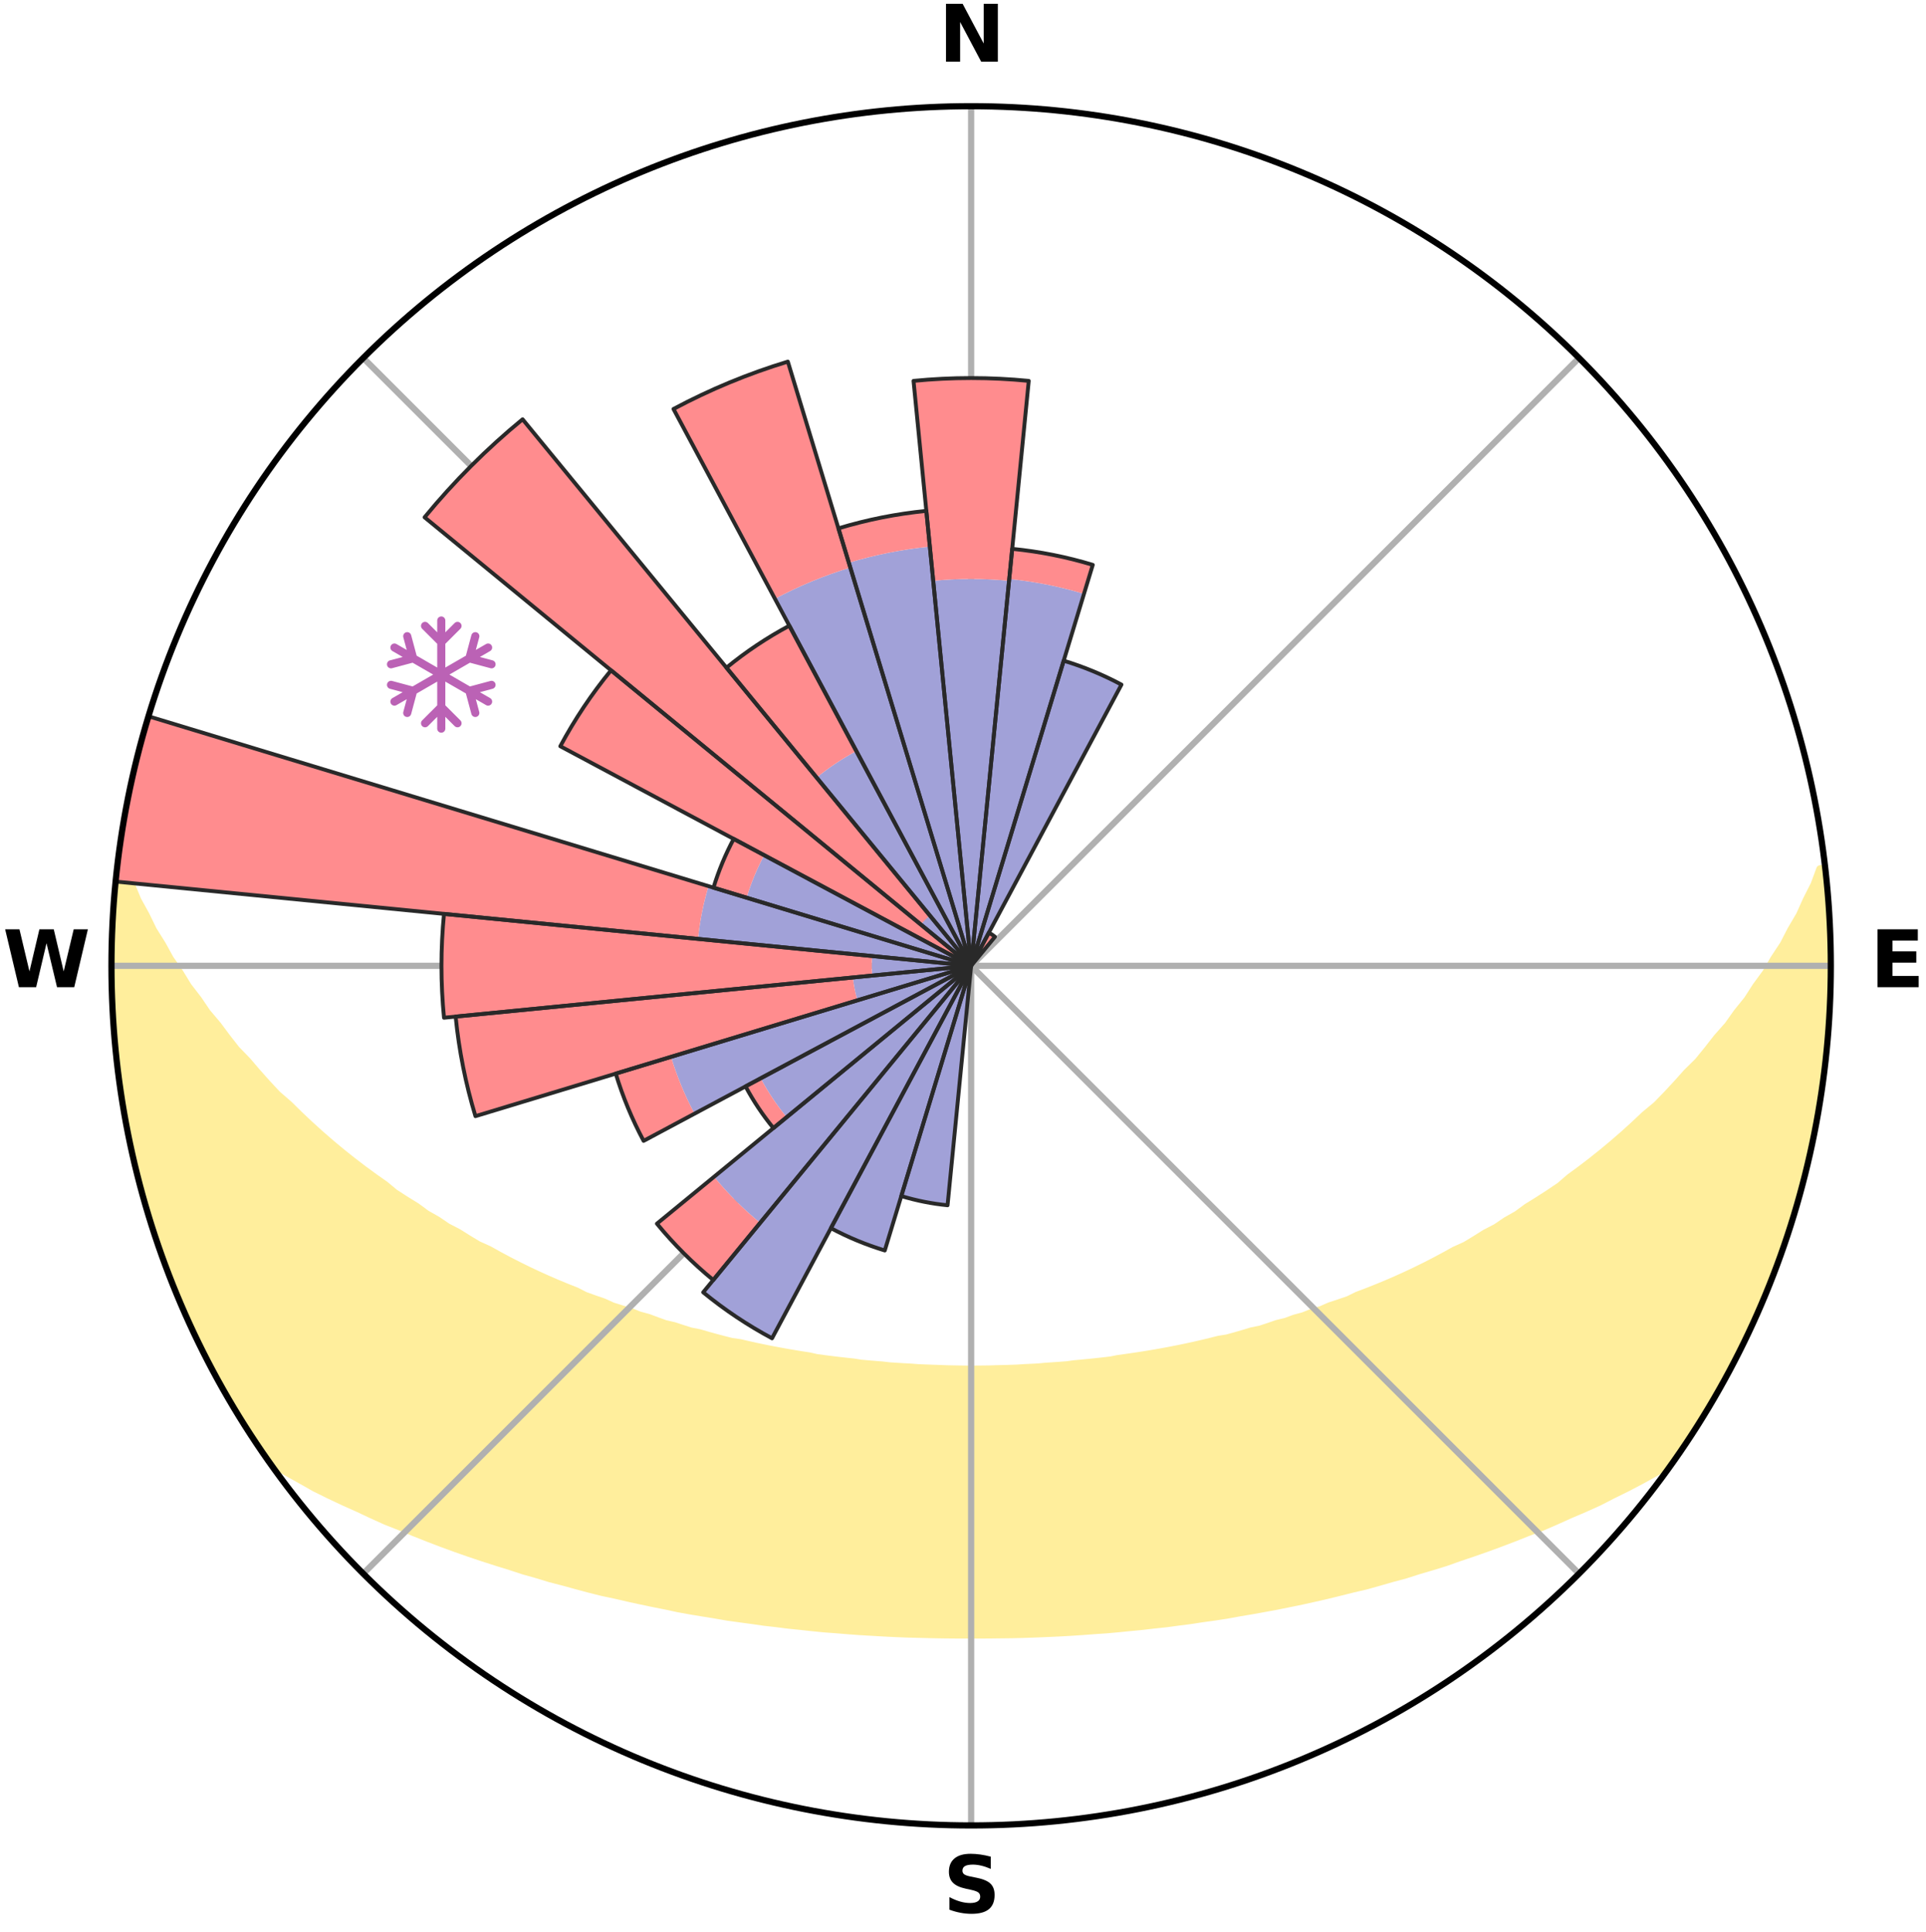 <?xml version="1.0" encoding="utf-8" standalone="no"?>
<!DOCTYPE svg PUBLIC "-//W3C//DTD SVG 1.1//EN"
  "http://www.w3.org/Graphics/SVG/1.1/DTD/svg11.dtd">
<svg xmlns:xlink="http://www.w3.org/1999/xlink" width="248.41pt" height="249.158pt" viewBox="0 0 248.41 249.158" xmlns="http://www.w3.org/2000/svg" version="1.1">
 <title>Ski Rose for Faltschen</title>
 <defs>
  <style type="text/css">*{stroke-linejoin: round; stroke-linecap: butt}</style>
 </defs>
 <g id="figure_1">
  <g id="patch_1">
   <path d="M 0 249.158 
L 248.41 249.158 
L 248.41 0 
L 0 0 
z
" style="fill: #ffffff"/>
  </g>
  <g id="axes_1">
   <g id="patch_2">
    <path d="M 236.135 124.579 
C 236.135 110.018 233.267 95.599 227.695 82.147 
C 222.122 68.695 213.955 56.471 203.659 46.175 
C 193.363 35.879 181.139 27.711 167.687 22.139 
C 154.235 16.567 139.815 13.699 125.255 13.699 
C 110.694 13.699 96.275 16.567 82.823 22.139 
C 69.371 27.711 57.147 35.879 46.851 46.175 
C 36.555 56.471 28.387 68.695 22.815 82.147 
C 17.243 95.599 14.375 110.018 14.375 124.579 
C 14.375 139.14 17.243 153.559 22.815 167.011 
C 28.387 180.463 36.555 192.687 46.851 202.983 
C 57.147 213.279 69.371 221.447 82.823 227.019 
C 96.275 232.591 110.694 235.459 125.255 235.459 
C 139.815 235.459 154.235 232.591 167.687 227.019 
C 181.139 221.447 193.363 213.279 203.659 202.983 
C 213.955 192.687 222.122 180.463 227.695 167.011 
C 233.267 153.559 236.135 139.14 236.135 124.579 
M 125.255 124.579 
C 125.255 124.579 125.255 124.579 125.255 124.579 
C 125.255 124.579 125.255 124.579 125.255 124.579 
C 125.255 124.579 125.255 124.579 125.255 124.579 
C 125.255 124.579 125.255 124.579 125.255 124.579 
C 125.255 124.579 125.255 124.579 125.255 124.579 
C 125.255 124.579 125.255 124.579 125.255 124.579 
C 125.255 124.579 125.255 124.579 125.255 124.579 
C 125.255 124.579 125.255 124.579 125.255 124.579 
C 125.255 124.579 125.255 124.579 125.255 124.579 
C 125.255 124.579 125.255 124.579 125.255 124.579 
C 125.255 124.579 125.255 124.579 125.255 124.579 
C 125.255 124.579 125.255 124.579 125.255 124.579 
C 125.255 124.579 125.255 124.579 125.255 124.579 
C 125.255 124.579 125.255 124.579 125.255 124.579 
C 125.255 124.579 125.255 124.579 125.255 124.579 
C 125.255 124.579 125.255 124.579 125.255 124.579 
z
" style="fill: #ffffff"/>
   </g>
   <g id="PolyCollection_1">
    <defs>
     <path id="m2a672ce6a8" d="M 235.301 -137.117 
L 234.757 -137.055 
L 234.017 -135.052 
L 233.01 -133.06 
L 232.138 -131.116 
L 231.012 -129.197 
L 230.045 -127.323 
L 228.832 -125.483 
L 227.79 -123.684 
L 226.504 -121.928 
L 225.397 -120.207 
L 224.05 -118.537 
L 222.884 -116.895 
L 221.484 -115.313 
L 220.267 -113.754 
L 219.028 -112.234 
L 217.56 -110.784 
L 216.279 -109.347 
L 214.978 -107.95 
L 213.66 -106.593 
L 212.124 -105.321 
L 210.776 -104.047 
L 209.414 -102.814 
L 208.039 -101.621 
L 206.654 -100.468 
L 205.259 -99.354 
L 203.855 -98.28 
L 202.444 -97.245 
L 201.213 -96.18 
L 199.789 -95.219 
L 198.361 -94.297 
L 196.932 -93.413 
L 195.676 -92.486 
L 194.242 -91.674 
L 192.979 -90.813 
L 191.546 -90.07 
L 190.28 -89.273 
L 189.011 -88.507 
L 187.586 -87.863 
L 186.32 -87.159 
L 185.054 -86.483 
L 183.791 -85.835 
L 182.529 -85.216 
L 181.271 -84.623 
L 180.017 -84.057 
L 178.767 -83.518 
L 177.522 -83.004 
L 176.284 -82.514 
L 175.052 -82.049 
L 173.945 -81.502 
L 172.724 -81.082 
L 171.511 -80.684 
L 170.414 -80.201 
L 169.215 -79.845 
L 168.126 -79.403 
L 166.943 -79.085 
L 165.862 -78.681 
L 164.696 -78.399 
L 163.627 -78.03 
L 162.561 -77.679 
L 161.421 -77.446 
L 160.368 -77.127 
L 159.319 -76.823 
L 158.275 -76.535 
L 157.172 -76.358 
L 156.141 -76.097 
L 155.116 -75.849 
L 154.097 -75.615 
L 153.083 -75.393 
L 152.075 -75.183 
L 151.072 -74.985 
L 150.075 -74.798 
L 149.083 -74.621 
L 148.098 -74.455 
L 147.118 -74.298 
L 146.143 -74.151 
L 145.174 -74.012 
L 144.21 -73.882 
L 143.274 -73.694 
L 142.318 -73.582 
L 141.367 -73.477 
L 140.421 -73.379 
L 139.479 -73.288 
L 138.542 -73.203 
L 137.62 -73.076 
L 136.688 -73.006 
L 135.761 -72.941 
L 134.837 -72.881 
L 133.921 -72.792 
L 133.001 -72.745 
L 132.085 -72.702 
L 131.172 -72.641 
L 130.259 -72.61 
L 129.347 -72.584 
L 128.436 -72.561 
L 127.527 -72.533 
L 126.618 -72.522 
L 125.709 -72.514 
L 124.8 -72.514 
L 123.892 -72.525 
L 122.983 -72.54 
L 122.073 -72.559 
L 121.164 -72.596 
L 120.252 -72.626 
L 119.339 -72.66 
L 118.425 -72.698 
L 117.512 -72.77 
L 116.593 -72.82 
L 115.672 -72.875 
L 114.748 -72.934 
L 113.829 -73.042 
L 112.9 -73.116 
L 111.966 -73.194 
L 111.028 -73.279 
L 110.103 -73.426 
L 109.158 -73.527 
L 108.209 -73.634 
L 107.255 -73.749 
L 106.296 -73.87 
L 105.331 -74 
L 104.392 -74.212 
L 103.42 -74.362 
L 102.442 -74.521 
L 101.459 -74.689 
L 100.47 -74.868 
L 99.475 -75.057 
L 98.475 -75.257 
L 97.469 -75.468 
L 96.458 -75.692 
L 95.441 -75.928 
L 94.359 -76.082 
L 93.328 -76.343 
L 92.292 -76.618 
L 91.251 -76.907 
L 90.205 -77.212 
L 89.077 -77.431 
L 88.018 -77.766 
L 86.955 -78.118 
L 85.8 -78.384 
L 84.726 -78.77 
L 83.649 -79.175 
L 82.47 -79.493 
L 81.383 -79.935 
L 80.188 -80.292 
L 78.984 -80.67 
L 77.885 -81.173 
L 76.668 -81.593 
L 75.442 -82.035 
L 74.335 -82.604 
L 73.1 -83.093 
L 71.859 -83.607 
L 70.613 -84.146 
L 69.362 -84.711 
L 68.107 -85.303 
L 66.85 -85.921 
L 65.589 -86.568 
L 64.327 -87.243 
L 63.065 -87.946 
L 61.643 -88.589 
L 60.378 -89.354 
L 59.114 -90.148 
L 57.685 -90.89 
L 56.425 -91.749 
L 54.995 -92.56 
L 53.742 -93.485 
L 52.316 -94.367 
L 50.893 -95.287 
L 49.657 -96.314 
L 48.243 -97.308 
L 46.836 -98.34 
L 45.436 -99.412 
L 44.044 -100.523 
L 42.661 -101.674 
L 41.29 -102.864 
L 39.931 -104.095 
L 38.586 -105.365 
L 37.255 -106.675 
L 35.738 -107.988 
L 34.44 -109.382 
L 33.162 -110.816 
L 31.903 -112.289 
L 30.46 -113.779 
L 29.246 -115.334 
L 28.057 -116.929 
L 26.685 -118.55 
L 25.55 -120.226 
L 24.235 -121.934 
L 23.161 -123.688 
L 21.912 -125.481 
L 20.906 -127.312 
L 19.734 -129.186 
L 18.81 -131.089 
L 17.734 -133.041 
L 16.916 -135.011 
L 15.976 -137.03 
L 15.184 -137.12 
L 15.184 -137.12 
L 14.917 -135.203 
L 14.732 -133.277 
L 14.711 -131.34 
L 14.543 -129.413 
L 14.454 -127.48 
L 14.465 -125.546 
L 14.396 -123.612 
L 14.471 -121.678 
L 14.578 -119.747 
L 14.608 -117.812 
L 14.778 -115.884 
L 14.978 -113.961 
L 15.106 -112.029 
L 15.368 -110.112 
L 15.66 -108.2 
L 15.982 -106.293 
L 16.238 -104.374 
L 16.621 -102.477 
L 17.034 -100.587 
L 17.476 -98.704 
L 17.948 -96.828 
L 18.449 -94.959 
L 18.981 -93.099 
L 19.543 -91.248 
L 20.135 -89.406 
L 20.758 -87.575 
L 21.411 -85.753 
L 22.095 -83.943 
L 22.892 -82.179 
L 23.638 -80.395 
L 24.408 -78.62 
L 25.22 -76.865 
L 26.066 -75.126 
L 26.947 -73.403 
L 27.863 -71.7 
L 28.756 -69.982 
L 29.735 -68.314 
L 30.743 -66.662 
L 31.746 -65.007 
L 32.797 -63.383 
L 33.876 -61.776 
L 35.192 -60.338 
L 36.996 -59.271 
L 38.821 -58.256 
L 40.604 -57.245 
L 42.46 -56.328 
L 44.317 -55.452 
L 46.179 -54.619 
L 47.981 -53.77 
L 49.782 -52.958 
L 51.632 -52.23 
L 53.426 -51.485 
L 55.216 -50.773 
L 57 -50.092 
L 58.779 -49.441 
L 60.551 -48.82 
L 62.316 -48.228 
L 64.073 -47.663 
L 65.822 -47.124 
L 67.526 -46.563 
L 69.259 -46.076 
L 70.947 -45.56 
L 72.662 -45.12 
L 74.339 -44.657 
L 76.005 -44.211 
L 77.668 -43.793 
L 79.348 -43.439 
L 80.992 -43.057 
L 82.631 -42.7 
L 84.26 -42.356 
L 85.884 -42.036 
L 87.481 -41.691 
L 89.088 -41.402 
L 90.691 -41.136 
L 92.284 -40.879 
L 93.858 -40.605 
L 95.44 -40.386 
L 97.013 -40.174 
L 98.571 -39.948 
L 100.134 -39.772 
L 101.681 -39.576 
L 103.231 -39.419 
L 104.769 -39.251 
L 106.304 -39.099 
L 107.841 -38.985 
L 109.368 -38.859 
L 110.891 -38.746 
L 112.414 -38.658 
L 113.932 -38.57 
L 115.447 -38.494 
L 116.96 -38.431 
L 118.472 -38.393 
L 119.981 -38.353 
L 121.489 -38.324 
L 122.996 -38.308 
L 124.502 -38.302 
L 126.008 -38.302 
L 127.514 -38.309 
L 129.021 -38.327 
L 130.529 -38.345 
L 132.039 -38.384 
L 133.549 -38.436 
L 135.062 -38.5 
L 136.578 -38.568 
L 138.096 -38.654 
L 139.617 -38.754 
L 141.14 -38.868 
L 142.672 -38.97 
L 144.203 -39.109 
L 145.737 -39.263 
L 147.281 -39.409 
L 148.824 -39.59 
L 150.382 -39.753 
L 151.934 -39.963 
L 153.501 -40.161 
L 155.063 -40.402 
L 156.645 -40.621 
L 158.231 -40.863 
L 159.811 -41.154 
L 161.413 -41.42 
L 163.02 -41.711 
L 164.638 -42.011 
L 166.259 -42.337 
L 167.892 -42.673 
L 169.529 -43.036 
L 171.177 -43.412 
L 172.828 -43.816 
L 174.491 -44.234 
L 176.189 -44.629 
L 177.862 -45.098 
L 179.547 -45.583 
L 181.272 -46.046 
L 182.965 -46.588 
L 184.707 -47.1 
L 186.456 -47.638 
L 188.174 -48.252 
L 189.938 -48.845 
L 191.709 -49.466 
L 193.487 -50.117 
L 195.271 -50.798 
L 197.06 -51.51 
L 198.903 -52.205 
L 200.701 -52.983 
L 202.502 -53.795 
L 204.363 -54.59 
L 206.221 -55.427 
L 208.02 -56.352 
L 209.877 -57.267 
L 211.719 -58.233 
L 213.548 -59.245 
L 215.348 -60.316 
L 216.632 -61.778 
L 217.697 -63.393 
L 218.763 -65.008 
L 219.739 -66.679 
L 220.757 -68.324 
L 221.741 -69.99 
L 222.694 -71.674 
L 223.474 -73.45 
L 224.478 -75.108 
L 225.289 -76.865 
L 226.121 -78.612 
L 226.862 -80.399 
L 227.664 -82.16 
L 228.419 -83.941 
L 229.049 -85.772 
L 229.701 -87.593 
L 230.401 -89.398 
L 230.968 -91.248 
L 231.543 -93.095 
L 232.011 -94.973 
L 232.603 -96.817 
L 232.982 -98.716 
L 233.489 -100.584 
L 233.781 -102.499 
L 234.178 -104.391 
L 234.565 -106.287 
L 234.912 -108.191 
L 235.04 -110.126 
L 235.292 -112.042 
L 235.523 -113.961 
L 235.716 -115.886 
L 235.871 -117.814 
L 235.981 -119.745 
L 236.064 -121.677 
L 236.111 -123.612 
L 236.117 -125.547 
L 236.095 -127.482 
L 235.858 -129.408 
L 235.769 -131.338 
L 235.647 -133.267 
L 235.486 -135.193 
L 235.301 -137.117 
z
" style="stroke: #ffee9c"/>
    </defs>
    <g clip-path="url(#p98017eb623)">
     <use xlink:href="#m2a672ce6a8" x="0" y="249.158" style="fill: #ffee9c; stroke: #ffee9c"/>
    </g>
   </g>
   <g id="matplotlib.axis_1">
    <g id="xtick_1">
     <g id="line2d_1">
      <path d="M 125.255 124.579 
L 125.255 13.699 
" clip-path="url(#p98017eb623)" style="fill: none; stroke: #b0b0b0; stroke-width: 0.8; stroke-linecap: square"/>
     </g>
     <g id="text_1">
      <!-- N -->
      <g transform="translate(121.07 7.958) scale(0.1 -0.1)">
       <defs>
        <path id="DejaVuSans-Bold-4e" d="M 588 4666 
L 1931 4666 
L 3628 1466 
L 3628 4666 
L 4769 4666 
L 4769 0 
L 3425 0 
L 1728 3200 
L 1728 0 
L 588 0 
L 588 4666 
z
" transform="scale(0.016)"/>
       </defs>
       <use xlink:href="#DejaVuSans-Bold-4e"/>
      </g>
     </g>
    </g>
    <g id="xtick_2">
     <g id="line2d_2">
      <path d="M 125.255 124.579 
L 203.659 46.175 
" clip-path="url(#p98017eb623)" style="fill: none; stroke: #b0b0b0; stroke-width: 0.8; stroke-linecap: square"/>
     </g>
    </g>
    <g id="xtick_3">
     <g id="line2d_3">
      <path d="M 125.255 124.579 
L 236.135 124.579 
" clip-path="url(#p98017eb623)" style="fill: none; stroke: #b0b0b0; stroke-width: 0.8; stroke-linecap: square"/>
     </g>
     <g id="text_2">
      <!-- E -->
      <g transform="translate(241.219 127.338) scale(0.1 -0.1)">
       <defs>
        <path id="DejaVuSans-Bold-45" d="M 588 4666 
L 3834 4666 
L 3834 3756 
L 1791 3756 
L 1791 2888 
L 3713 2888 
L 3713 1978 
L 1791 1978 
L 1791 909 
L 3903 909 
L 3903 0 
L 588 0 
L 588 4666 
z
" transform="scale(0.016)"/>
       </defs>
       <use xlink:href="#DejaVuSans-Bold-45"/>
      </g>
     </g>
    </g>
    <g id="xtick_4">
     <g id="line2d_4">
      <path d="M 125.255 124.579 
L 203.659 202.983 
" clip-path="url(#p98017eb623)" style="fill: none; stroke: #b0b0b0; stroke-width: 0.8; stroke-linecap: square"/>
     </g>
    </g>
    <g id="xtick_5">
     <g id="line2d_5">
      <path d="M 125.255 124.579 
L 125.255 235.459 
" clip-path="url(#p98017eb623)" style="fill: none; stroke: #b0b0b0; stroke-width: 0.8; stroke-linecap: square"/>
     </g>
     <g id="text_3">
      <!-- S -->
      <g transform="translate(121.654 246.718) scale(0.1 -0.1)">
       <defs>
        <path id="DejaVuSans-Bold-53" d="M 3834 4519 
L 3834 3531 
Q 3450 3703 3084 3790 
Q 2719 3878 2394 3878 
Q 1963 3878 1756 3759 
Q 1550 3641 1550 3391 
Q 1550 3203 1689 3098 
Q 1828 2994 2194 2919 
L 2706 2816 
Q 3484 2659 3812 2340 
Q 4141 2022 4141 1434 
Q 4141 663 3683 286 
Q 3225 -91 2284 -91 
Q 1841 -91 1394 -6 
Q 947 78 500 244 
L 500 1259 
Q 947 1022 1364 901 
Q 1781 781 2169 781 
Q 2563 781 2772 912 
Q 2981 1044 2981 1288 
Q 2981 1506 2839 1625 
Q 2697 1744 2272 1838 
L 1806 1941 
Q 1106 2091 782 2419 
Q 459 2747 459 3303 
Q 459 4000 909 4375 
Q 1359 4750 2203 4750 
Q 2588 4750 2994 4692 
Q 3400 4634 3834 4519 
z
" transform="scale(0.016)"/>
       </defs>
       <use xlink:href="#DejaVuSans-Bold-53"/>
      </g>
     </g>
    </g>
    <g id="xtick_6">
     <g id="line2d_6">
      <path d="M 125.255 124.579 
L 46.851 202.983 
" clip-path="url(#p98017eb623)" style="fill: none; stroke: #b0b0b0; stroke-width: 0.8; stroke-linecap: square"/>
     </g>
    </g>
    <g id="xtick_7">
     <g id="line2d_7">
      <path d="M 125.255 124.579 
L 14.375 124.579 
" clip-path="url(#p98017eb623)" style="fill: none; stroke: #b0b0b0; stroke-width: 0.8; stroke-linecap: square"/>
     </g>
     <g id="text_4">
      <!-- W -->
      <g transform="translate(0.36 127.338) scale(0.1 -0.1)">
       <defs>
        <path id="DejaVuSans-Bold-57" d="M 191 4666 
L 1344 4666 
L 2150 1275 
L 2950 4666 
L 4109 4666 
L 4909 1275 
L 5716 4666 
L 6859 4666 
L 5759 0 
L 4372 0 
L 3525 3547 
L 2688 0 
L 1300 0 
L 191 4666 
z
" transform="scale(0.016)"/>
       </defs>
       <use xlink:href="#DejaVuSans-Bold-57"/>
      </g>
     </g>
    </g>
    <g id="xtick_8">
     <g id="line2d_8">
      <path d="M 125.255 124.579 
L 46.851 46.175 
" clip-path="url(#p98017eb623)" style="fill: none; stroke: #b0b0b0; stroke-width: 0.8; stroke-linecap: square"/>
     </g>
    </g>
   </g>
   <g id="matplotlib.axis_2"/>
   <g id="patch_3">
    <path d="M 125.255 124.579 
C 125.255 124.579 125.255 124.579 125.255 124.579 
C 125.255 124.579 125.255 124.579 125.255 124.579 
L 125.255 124.579 
C 125.255 124.579 125.255 124.579 125.255 124.579 
C 125.255 124.579 125.255 124.579 125.255 124.579 
z
" clip-path="url(#p98017eb623)" style="fill: #d9d9d9"/>
   </g>
   <g id="patch_4">
    <path d="M 125.255 124.579 
C 125.255 124.579 125.255 124.579 125.255 124.579 
C 125.255 124.579 125.255 124.579 125.255 124.579 
L 125.255 124.579 
C 125.255 124.579 125.255 124.579 125.255 124.579 
C 125.255 124.579 125.255 124.579 125.255 124.579 
z
" clip-path="url(#p98017eb623)" style="fill: #d9d9d9"/>
   </g>
   <g id="patch_5">
    <path d="M 125.255 124.579 
C 125.255 124.579 125.255 124.579 125.255 124.579 
C 125.255 124.579 125.255 124.579 125.255 124.579 
L 125.255 124.579 
C 125.255 124.579 125.255 124.579 125.255 124.579 
C 125.255 124.579 125.255 124.579 125.255 124.579 
z
" clip-path="url(#p98017eb623)" style="fill: #d9d9d9"/>
   </g>
   <g id="patch_6">
    <path d="M 125.255 124.579 
C 125.255 124.579 125.255 124.579 125.255 124.579 
C 125.255 124.579 125.255 124.579 125.255 124.579 
L 125.255 124.579 
C 125.255 124.579 125.255 124.579 125.255 124.579 
C 125.255 124.579 125.255 124.579 125.255 124.579 
z
" clip-path="url(#p98017eb623)" style="fill: #d9d9d9"/>
   </g>
   <g id="patch_7">
    <path d="M 125.255 124.579 
C 125.255 124.579 125.255 124.579 125.255 124.579 
C 125.255 124.579 125.255 124.579 125.255 124.579 
L 125.255 124.579 
C 125.255 124.579 125.255 124.579 125.255 124.579 
C 125.255 124.579 125.255 124.579 125.255 124.579 
z
" clip-path="url(#p98017eb623)" style="fill: #d9d9d9"/>
   </g>
   <g id="patch_8">
    <path d="M 125.255 124.579 
C 125.255 124.579 125.255 124.579 125.255 124.579 
C 125.255 124.579 125.255 124.579 125.255 124.579 
L 125.255 124.579 
C 125.255 124.579 125.255 124.579 125.255 124.579 
C 125.255 124.579 125.255 124.579 125.255 124.579 
z
" clip-path="url(#p98017eb623)" style="fill: #d9d9d9"/>
   </g>
   <g id="patch_9">
    <path d="M 125.255 124.579 
C 125.255 124.579 125.255 124.579 125.255 124.579 
C 125.255 124.579 125.255 124.579 125.255 124.579 
L 125.255 124.579 
C 125.255 124.579 125.255 124.579 125.255 124.579 
C 125.255 124.579 125.255 124.579 125.255 124.579 
z
" clip-path="url(#p98017eb623)" style="fill: #d9d9d9"/>
   </g>
   <g id="patch_10">
    <path d="M 125.255 124.579 
C 125.255 124.579 125.255 124.579 125.255 124.579 
C 125.255 124.579 125.255 124.579 125.255 124.579 
L 125.255 124.579 
C 125.255 124.579 125.255 124.579 125.255 124.579 
C 125.255 124.579 125.255 124.579 125.255 124.579 
z
" clip-path="url(#p98017eb623)" style="fill: #d9d9d9"/>
   </g>
   <g id="patch_11">
    <path d="M 125.255 124.579 
C 125.255 124.579 125.255 124.579 125.255 124.579 
C 125.255 124.579 125.255 124.579 125.255 124.579 
L 125.255 124.579 
C 125.255 124.579 125.255 124.579 125.255 124.579 
C 125.255 124.579 125.255 124.579 125.255 124.579 
z
" clip-path="url(#p98017eb623)" style="fill: #d9d9d9"/>
   </g>
   <g id="patch_12">
    <path d="M 125.255 124.579 
C 125.255 124.579 125.255 124.579 125.255 124.579 
C 125.255 124.579 125.255 124.579 125.255 124.579 
L 125.255 124.579 
C 125.255 124.579 125.255 124.579 125.255 124.579 
C 125.255 124.579 125.255 124.579 125.255 124.579 
z
" clip-path="url(#p98017eb623)" style="fill: #d9d9d9"/>
   </g>
   <g id="patch_13">
    <path d="M 125.255 124.579 
C 125.255 124.579 125.255 124.579 125.255 124.579 
C 125.255 124.579 125.255 124.579 125.255 124.579 
L 125.255 124.579 
C 125.255 124.579 125.255 124.579 125.255 124.579 
C 125.255 124.579 125.255 124.579 125.255 124.579 
z
" clip-path="url(#p98017eb623)" style="fill: #d9d9d9"/>
   </g>
   <g id="patch_14">
    <path d="M 125.255 124.579 
C 125.255 124.579 125.255 124.579 125.255 124.579 
C 125.255 124.579 125.255 124.579 125.255 124.579 
L 125.255 124.579 
C 125.255 124.579 125.255 124.579 125.255 124.579 
C 125.255 124.579 125.255 124.579 125.255 124.579 
z
" clip-path="url(#p98017eb623)" style="fill: #d9d9d9"/>
   </g>
   <g id="patch_15">
    <path d="M 125.255 124.579 
C 125.255 124.579 125.255 124.579 125.255 124.579 
C 125.255 124.579 125.255 124.579 125.255 124.579 
L 125.255 124.579 
C 125.255 124.579 125.255 124.579 125.255 124.579 
C 125.255 124.579 125.255 124.579 125.255 124.579 
z
" clip-path="url(#p98017eb623)" style="fill: #d9d9d9"/>
   </g>
   <g id="patch_16">
    <path d="M 125.255 124.579 
C 125.255 124.579 125.255 124.579 125.255 124.579 
C 125.255 124.579 125.255 124.579 125.255 124.579 
L 125.255 124.579 
C 125.255 124.579 125.255 124.579 125.255 124.579 
C 125.255 124.579 125.255 124.579 125.255 124.579 
z
" clip-path="url(#p98017eb623)" style="fill: #d9d9d9"/>
   </g>
   <g id="patch_17">
    <path d="M 125.255 124.579 
C 125.255 124.579 125.255 124.579 125.255 124.579 
C 125.255 124.579 125.255 124.579 125.255 124.579 
L 125.255 124.579 
C 125.255 124.579 125.255 124.579 125.255 124.579 
C 125.255 124.579 125.255 124.579 125.255 124.579 
z
" clip-path="url(#p98017eb623)" style="fill: #d9d9d9"/>
   </g>
   <g id="patch_18">
    <path d="M 125.255 124.579 
C 125.255 124.579 125.255 124.579 125.255 124.579 
C 125.255 124.579 125.255 124.579 125.255 124.579 
L 125.255 124.579 
C 125.255 124.579 125.255 124.579 125.255 124.579 
C 125.255 124.579 125.255 124.579 125.255 124.579 
z
" clip-path="url(#p98017eb623)" style="fill: #d9d9d9"/>
   </g>
   <g id="patch_19">
    <path d="M 125.255 124.579 
C 125.255 124.579 125.255 124.579 125.255 124.579 
C 125.255 124.579 125.255 124.579 125.255 124.579 
L 125.255 124.579 
C 125.255 124.579 125.255 124.579 125.255 124.579 
C 125.255 124.579 125.255 124.579 125.255 124.579 
z
" clip-path="url(#p98017eb623)" style="fill: #d9d9d9"/>
   </g>
   <g id="patch_20">
    <path d="M 125.255 124.579 
C 125.255 124.579 125.255 124.579 125.255 124.579 
C 125.255 124.579 125.255 124.579 125.255 124.579 
L 125.255 124.579 
C 125.255 124.579 125.255 124.579 125.255 124.579 
C 125.255 124.579 125.255 124.579 125.255 124.579 
z
" clip-path="url(#p98017eb623)" style="fill: #d9d9d9"/>
   </g>
   <g id="patch_21">
    <path d="M 125.255 124.579 
C 125.255 124.579 125.255 124.579 125.255 124.579 
C 125.255 124.579 125.255 124.579 125.255 124.579 
L 125.255 124.579 
C 125.255 124.579 125.255 124.579 125.255 124.579 
C 125.255 124.579 125.255 124.579 125.255 124.579 
z
" clip-path="url(#p98017eb623)" style="fill: #d9d9d9"/>
   </g>
   <g id="patch_22">
    <path d="M 125.255 124.579 
C 125.255 124.579 125.255 124.579 125.255 124.579 
C 125.255 124.579 125.255 124.579 125.255 124.579 
L 125.255 124.579 
C 125.255 124.579 125.255 124.579 125.255 124.579 
C 125.255 124.579 125.255 124.579 125.255 124.579 
z
" clip-path="url(#p98017eb623)" style="fill: #d9d9d9"/>
   </g>
   <g id="patch_23">
    <path d="M 125.255 124.579 
C 125.255 124.579 125.255 124.579 125.255 124.579 
C 125.255 124.579 125.255 124.579 125.255 124.579 
L 125.255 124.579 
C 125.255 124.579 125.255 124.579 125.255 124.579 
C 125.255 124.579 125.255 124.579 125.255 124.579 
z
" clip-path="url(#p98017eb623)" style="fill: #d9d9d9"/>
   </g>
   <g id="patch_24">
    <path d="M 125.255 124.579 
C 125.255 124.579 125.255 124.579 125.255 124.579 
C 125.255 124.579 125.255 124.579 125.255 124.579 
L 125.255 124.579 
C 125.255 124.579 125.255 124.579 125.255 124.579 
C 125.255 124.579 125.255 124.579 125.255 124.579 
z
" clip-path="url(#p98017eb623)" style="fill: #d9d9d9"/>
   </g>
   <g id="patch_25">
    <path d="M 125.255 124.579 
C 125.255 124.579 125.255 124.579 125.255 124.579 
C 125.255 124.579 125.255 124.579 125.255 124.579 
L 125.255 124.579 
C 125.255 124.579 125.255 124.579 125.255 124.579 
C 125.255 124.579 125.255 124.579 125.255 124.579 
z
" clip-path="url(#p98017eb623)" style="fill: #d9d9d9"/>
   </g>
   <g id="patch_26">
    <path d="M 125.255 124.579 
C 125.255 124.579 125.255 124.579 125.255 124.579 
C 125.255 124.579 125.255 124.579 125.255 124.579 
L 125.255 124.579 
C 125.255 124.579 125.255 124.579 125.255 124.579 
C 125.255 124.579 125.255 124.579 125.255 124.579 
z
" clip-path="url(#p98017eb623)" style="fill: #d9d9d9"/>
   </g>
   <g id="patch_27">
    <path d="M 125.255 124.579 
C 125.255 124.579 125.255 124.579 125.255 124.579 
C 125.255 124.579 125.255 124.579 125.255 124.579 
L 125.255 124.579 
C 125.255 124.579 125.255 124.579 125.255 124.579 
C 125.255 124.579 125.255 124.579 125.255 124.579 
z
" clip-path="url(#p98017eb623)" style="fill: #d9d9d9"/>
   </g>
   <g id="patch_28">
    <path d="M 125.255 124.579 
C 125.255 124.579 125.255 124.579 125.255 124.579 
C 125.255 124.579 125.255 124.579 125.255 124.579 
L 125.255 124.579 
C 125.255 124.579 125.255 124.579 125.255 124.579 
C 125.255 124.579 125.255 124.579 125.255 124.579 
z
" clip-path="url(#p98017eb623)" style="fill: #d9d9d9"/>
   </g>
   <g id="patch_29">
    <path d="M 125.255 124.579 
C 125.255 124.579 125.255 124.579 125.255 124.579 
C 125.255 124.579 125.255 124.579 125.255 124.579 
L 125.255 124.579 
C 125.255 124.579 125.255 124.579 125.255 124.579 
C 125.255 124.579 125.255 124.579 125.255 124.579 
z
" clip-path="url(#p98017eb623)" style="fill: #d9d9d9"/>
   </g>
   <g id="patch_30">
    <path d="M 125.255 124.579 
C 125.255 124.579 125.255 124.579 125.255 124.579 
C 125.255 124.579 125.255 124.579 125.255 124.579 
L 125.255 124.579 
C 125.255 124.579 125.255 124.579 125.255 124.579 
C 125.255 124.579 125.255 124.579 125.255 124.579 
z
" clip-path="url(#p98017eb623)" style="fill: #d9d9d9"/>
   </g>
   <g id="patch_31">
    <path d="M 125.255 124.579 
C 125.255 124.579 125.255 124.579 125.255 124.579 
C 125.255 124.579 125.255 124.579 125.255 124.579 
L 125.255 124.579 
C 125.255 124.579 125.255 124.579 125.255 124.579 
C 125.255 124.579 125.255 124.579 125.255 124.579 
z
" clip-path="url(#p98017eb623)" style="fill: #d9d9d9"/>
   </g>
   <g id="patch_32">
    <path d="M 125.255 124.579 
C 125.255 124.579 125.255 124.579 125.255 124.579 
C 125.255 124.579 125.255 124.579 125.255 124.579 
L 125.255 124.579 
C 125.255 124.579 125.255 124.579 125.255 124.579 
C 125.255 124.579 125.255 124.579 125.255 124.579 
z
" clip-path="url(#p98017eb623)" style="fill: #d9d9d9"/>
   </g>
   <g id="patch_33">
    <path d="M 125.255 124.579 
C 125.255 124.579 125.255 124.579 125.255 124.579 
C 125.255 124.579 125.255 124.579 125.255 124.579 
L 125.255 124.579 
C 125.255 124.579 125.255 124.579 125.255 124.579 
C 125.255 124.579 125.255 124.579 125.255 124.579 
z
" clip-path="url(#p98017eb623)" style="fill: #d9d9d9"/>
   </g>
   <g id="patch_34">
    <path d="M 125.255 124.579 
C 125.255 124.579 125.255 124.579 125.255 124.579 
C 125.255 124.579 125.255 124.579 125.255 124.579 
L 125.255 124.579 
C 125.255 124.579 125.255 124.579 125.255 124.579 
C 125.255 124.579 125.255 124.579 125.255 124.579 
z
" clip-path="url(#p98017eb623)" style="fill: #d9d9d9"/>
   </g>
   <g id="patch_35">
    <path d="M 125.255 124.579 
C 125.255 124.579 125.255 124.579 125.255 124.579 
C 125.255 124.579 125.255 124.579 125.255 124.579 
L 130.146 74.917 
C 128.521 74.757 126.888 74.677 125.255 74.677 
C 123.621 74.677 121.989 74.757 120.364 74.917 
z
" clip-path="url(#p98017eb623)" style="fill: #a1a1d8"/>
   </g>
   <g id="patch_36">
    <path d="M 125.255 124.579 
C 125.255 124.579 125.255 124.579 125.255 124.579 
C 125.255 124.579 125.255 124.579 125.255 124.579 
L 139.809 76.601 
C 138.238 76.125 136.646 75.726 135.036 75.406 
C 133.427 75.086 131.802 74.845 130.169 74.684 
z
" clip-path="url(#p98017eb623)" style="fill: #a1a1d8"/>
   </g>
   <g id="patch_37">
    <path d="M 125.255 124.579 
C 125.255 124.579 125.255 124.579 125.255 124.579 
C 125.255 124.579 125.255 124.579 125.255 124.579 
L 144.642 88.308 
C 143.455 87.673 142.237 87.098 140.994 86.582 
C 139.75 86.067 138.482 85.613 137.193 85.223 
z
" clip-path="url(#p98017eb623)" style="fill: #a1a1d8"/>
   </g>
   <g id="patch_38">
    <path d="M 125.255 124.579 
C 125.255 124.579 125.255 124.579 125.255 124.579 
C 125.255 124.579 125.255 124.579 125.255 124.579 
L 125.255 124.579 
C 125.255 124.579 125.255 124.579 125.255 124.579 
C 125.255 124.579 125.255 124.579 125.255 124.579 
z
" clip-path="url(#p98017eb623)" style="fill: #a1a1d8"/>
   </g>
   <g id="patch_39">
    <path d="M 125.255 124.579 
C 125.255 124.579 125.255 124.579 125.255 124.579 
C 125.255 124.579 125.255 124.579 125.255 124.579 
L 125.255 124.579 
C 125.255 124.579 125.255 124.579 125.255 124.579 
C 125.255 124.579 125.255 124.579 125.255 124.579 
z
" clip-path="url(#p98017eb623)" style="fill: #a1a1d8"/>
   </g>
   <g id="patch_40">
    <path d="M 125.255 124.579 
C 125.255 124.579 125.255 124.579 125.255 124.579 
C 125.255 124.579 125.255 124.579 125.255 124.579 
L 125.255 124.579 
C 125.255 124.579 125.255 124.579 125.255 124.579 
C 125.255 124.579 125.255 124.579 125.255 124.579 
z
" clip-path="url(#p98017eb623)" style="fill: #a1a1d8"/>
   </g>
   <g id="patch_41">
    <path d="M 125.255 124.579 
C 125.255 124.579 125.255 124.579 125.255 124.579 
C 125.255 124.579 125.255 124.579 125.255 124.579 
L 125.255 124.579 
C 125.255 124.579 125.255 124.579 125.255 124.579 
C 125.255 124.579 125.255 124.579 125.255 124.579 
z
" clip-path="url(#p98017eb623)" style="fill: #a1a1d8"/>
   </g>
   <g id="patch_42">
    <path d="M 125.255 124.579 
C 125.255 124.579 125.255 124.579 125.255 124.579 
C 125.255 124.579 125.255 124.579 125.255 124.579 
L 125.255 124.579 
C 125.255 124.579 125.255 124.579 125.255 124.579 
C 125.255 124.579 125.255 124.579 125.255 124.579 
z
" clip-path="url(#p98017eb623)" style="fill: #a1a1d8"/>
   </g>
   <g id="patch_43">
    <path d="M 125.255 124.579 
C 125.255 124.579 125.255 124.579 125.255 124.579 
C 125.255 124.579 125.255 124.579 125.255 124.579 
L 125.255 124.579 
C 125.255 124.579 125.255 124.579 125.255 124.579 
C 125.255 124.579 125.255 124.579 125.255 124.579 
z
" clip-path="url(#p98017eb623)" style="fill: #a1a1d8"/>
   </g>
   <g id="patch_44">
    <path d="M 125.255 124.579 
C 125.255 124.579 125.255 124.579 125.255 124.579 
C 125.255 124.579 125.255 124.579 125.255 124.579 
L 125.255 124.579 
C 125.255 124.579 125.255 124.579 125.255 124.579 
C 125.255 124.579 125.255 124.579 125.255 124.579 
z
" clip-path="url(#p98017eb623)" style="fill: #a1a1d8"/>
   </g>
   <g id="patch_45">
    <path d="M 125.255 124.579 
C 125.255 124.579 125.255 124.579 125.255 124.579 
C 125.255 124.579 125.255 124.579 125.255 124.579 
L 125.255 124.579 
C 125.255 124.579 125.255 124.579 125.255 124.579 
C 125.255 124.579 125.255 124.579 125.255 124.579 
z
" clip-path="url(#p98017eb623)" style="fill: #a1a1d8"/>
   </g>
   <g id="patch_46">
    <path d="M 125.255 124.579 
C 125.255 124.579 125.255 124.579 125.255 124.579 
C 125.255 124.579 125.255 124.579 125.255 124.579 
L 125.255 124.579 
C 125.255 124.579 125.255 124.579 125.255 124.579 
C 125.255 124.579 125.255 124.579 125.255 124.579 
z
" clip-path="url(#p98017eb623)" style="fill: #a1a1d8"/>
   </g>
   <g id="patch_47">
    <path d="M 125.255 124.579 
C 125.255 124.579 125.255 124.579 125.255 124.579 
C 125.255 124.579 125.255 124.579 125.255 124.579 
L 125.255 124.579 
C 125.255 124.579 125.255 124.579 125.255 124.579 
C 125.255 124.579 125.255 124.579 125.255 124.579 
z
" clip-path="url(#p98017eb623)" style="fill: #a1a1d8"/>
   </g>
   <g id="patch_48">
    <path d="M 125.255 124.579 
C 125.255 124.579 125.255 124.579 125.255 124.579 
C 125.255 124.579 125.255 124.579 125.255 124.579 
L 125.255 124.579 
C 125.255 124.579 125.255 124.579 125.255 124.579 
C 125.255 124.579 125.255 124.579 125.255 124.579 
z
" clip-path="url(#p98017eb623)" style="fill: #a1a1d8"/>
   </g>
   <g id="patch_49">
    <path d="M 125.255 124.579 
C 125.255 124.579 125.255 124.579 125.255 124.579 
C 125.255 124.579 125.255 124.579 125.255 124.579 
L 125.255 124.579 
C 125.255 124.579 125.255 124.579 125.255 124.579 
C 125.255 124.579 125.255 124.579 125.255 124.579 
z
" clip-path="url(#p98017eb623)" style="fill: #a1a1d8"/>
   </g>
   <g id="patch_50">
    <path d="M 125.255 124.579 
C 125.255 124.579 125.255 124.579 125.255 124.579 
C 125.255 124.579 125.255 124.579 125.255 124.579 
L 125.255 124.579 
C 125.255 124.579 125.255 124.579 125.255 124.579 
C 125.255 124.579 125.255 124.579 125.255 124.579 
z
" clip-path="url(#p98017eb623)" style="fill: #a1a1d8"/>
   </g>
   <g id="patch_51">
    <path d="M 125.255 124.579 
C 125.255 124.579 125.255 124.579 125.255 124.579 
C 125.255 124.579 125.255 124.579 125.255 124.579 
L 125.255 124.579 
C 125.255 124.579 125.255 124.579 125.255 124.579 
C 125.255 124.579 125.255 124.579 125.255 124.579 
z
" clip-path="url(#p98017eb623)" style="fill: #a1a1d8"/>
   </g>
   <g id="patch_52">
    <path d="M 125.255 124.579 
C 125.255 124.579 125.255 124.579 125.255 124.579 
C 125.255 124.579 125.255 124.579 125.255 124.579 
L 116.246 154.278 
C 117.218 154.573 118.204 154.82 119.2 155.018 
C 120.196 155.216 121.202 155.365 122.213 155.465 
z
" clip-path="url(#p98017eb623)" style="fill: #a1a1d8"/>
   </g>
   <g id="patch_53">
    <path d="M 125.255 124.579 
C 125.255 124.579 125.255 124.579 125.255 124.579 
C 125.255 124.579 125.255 124.579 125.255 124.579 
L 107.168 158.418 
C 108.275 159.01 109.411 159.547 110.572 160.028 
C 111.732 160.508 112.915 160.931 114.117 161.296 
z
" clip-path="url(#p98017eb623)" style="fill: #a1a1d8"/>
   </g>
   <g id="patch_54">
    <path d="M 125.255 124.579 
C 125.255 124.579 125.255 124.579 125.255 124.579 
C 125.255 124.579 125.255 124.579 125.255 124.579 
L 90.694 166.691 
C 92.073 167.823 93.506 168.885 94.988 169.876 
C 96.471 170.867 98.001 171.784 99.574 172.625 
z
" clip-path="url(#p98017eb623)" style="fill: #a1a1d8"/>
   </g>
   <g id="patch_55">
    <path d="M 125.255 124.579 
C 125.255 124.579 125.255 124.579 125.255 124.579 
C 125.255 124.579 125.255 124.579 125.255 124.579 
L 92.094 151.793 
C 92.985 152.879 93.928 153.92 94.921 154.913 
C 95.914 155.905 96.955 156.849 98.041 157.74 
z
" clip-path="url(#p98017eb623)" style="fill: #a1a1d8"/>
   </g>
   <g id="patch_56">
    <path d="M 125.255 124.579 
C 125.255 124.579 125.255 124.579 125.255 124.579 
C 125.255 124.579 125.255 124.579 125.255 124.579 
L 98.108 139.09 
C 98.583 139.978 99.101 140.843 99.661 141.681 
C 100.22 142.518 100.821 143.328 101.46 144.107 
z
" clip-path="url(#p98017eb623)" style="fill: #a1a1d8"/>
   </g>
   <g id="patch_57">
    <path d="M 125.255 124.579 
C 125.255 124.579 125.255 124.579 125.255 124.579 
C 125.255 124.579 125.255 124.579 125.255 124.579 
L 86.541 136.323 
C 86.926 137.59 87.372 138.837 87.879 140.061 
C 88.386 141.284 88.952 142.482 89.576 143.65 
z
" clip-path="url(#p98017eb623)" style="fill: #a1a1d8"/>
   </g>
   <g id="patch_58">
    <path d="M 125.255 124.579 
C 125.255 124.579 125.255 124.579 125.255 124.579 
C 125.255 124.579 125.255 124.579 125.255 124.579 
L 110.001 126.081 
C 110.051 126.581 110.124 127.077 110.222 127.569 
C 110.32 128.061 110.442 128.548 110.588 129.028 
z
" clip-path="url(#p98017eb623)" style="fill: #a1a1d8"/>
   </g>
   <g id="patch_59">
    <path d="M 125.255 124.579 
C 125.255 124.579 125.255 124.579 125.255 124.579 
C 125.255 124.579 125.255 124.579 125.255 124.579 
L 112.493 123.322 
C 112.452 123.74 112.431 124.159 112.431 124.579 
C 112.431 124.999 112.452 125.418 112.493 125.836 
z
" clip-path="url(#p98017eb623)" style="fill: #a1a1d8"/>
   </g>
   <g id="patch_60">
    <path d="M 125.255 124.579 
C 125.255 124.579 125.255 124.579 125.255 124.579 
C 125.255 124.579 125.255 124.579 125.255 124.579 
L 91.382 114.304 
C 91.046 115.413 90.764 116.537 90.538 117.673 
C 90.312 118.81 90.142 119.957 90.029 121.11 
z
" clip-path="url(#p98017eb623)" style="fill: #a1a1d8"/>
   </g>
   <g id="patch_61">
    <path d="M 125.255 124.579 
C 125.255 124.579 125.255 124.579 125.255 124.579 
C 125.255 124.579 125.255 124.579 125.255 124.579 
L 98.56 110.31 
C 98.093 111.184 97.669 112.08 97.29 112.996 
C 96.911 113.911 96.577 114.844 96.289 115.792 
z
" clip-path="url(#p98017eb623)" style="fill: #a1a1d8"/>
   </g>
   <g id="patch_62">
    <path d="M 125.255 124.579 
C 125.255 124.579 125.255 124.579 125.255 124.579 
C 125.255 124.579 125.255 124.579 125.255 124.579 
L 125.255 124.579 
C 125.255 124.579 125.255 124.579 125.255 124.579 
C 125.255 124.579 125.255 124.579 125.255 124.579 
z
" clip-path="url(#p98017eb623)" style="fill: #a1a1d8"/>
   </g>
   <g id="patch_63">
    <path d="M 125.255 124.579 
C 125.255 124.579 125.255 124.579 125.255 124.579 
C 125.255 124.579 125.255 124.579 125.255 124.579 
L 119.929 118.09 
C 119.717 118.264 119.513 118.449 119.319 118.643 
C 119.124 118.837 118.94 119.041 118.765 119.253 
z
" clip-path="url(#p98017eb623)" style="fill: #a1a1d8"/>
   </g>
   <g id="patch_64">
    <path d="M 125.255 124.579 
C 125.255 124.579 125.255 124.579 125.255 124.579 
C 125.255 124.579 125.255 124.579 125.255 124.579 
L 110.448 96.877 
C 109.541 97.361 108.658 97.89 107.804 98.461 
C 106.949 99.033 106.122 99.645 105.328 100.298 
z
" clip-path="url(#p98017eb623)" style="fill: #a1a1d8"/>
   </g>
   <g id="patch_65">
    <path d="M 125.255 124.579 
C 125.255 124.579 125.255 124.579 125.255 124.579 
C 125.255 124.579 125.255 124.579 125.255 124.579 
L 109.672 73.209 
C 107.99 73.719 106.335 74.311 104.712 74.984 
C 103.088 75.656 101.499 76.408 99.949 77.236 
z
" clip-path="url(#p98017eb623)" style="fill: #a1a1d8"/>
   </g>
   <g id="patch_66">
    <path d="M 125.255 124.579 
C 125.255 124.579 125.255 124.579 125.255 124.579 
C 125.255 124.579 125.255 124.579 125.255 124.579 
L 119.929 70.506 
C 118.159 70.681 116.399 70.942 114.655 71.289 
C 112.91 71.636 111.184 72.068 109.482 72.584 
z
" clip-path="url(#p98017eb623)" style="fill: #a1a1d8"/>
   </g>
   <g id="patch_67">
    <path d="M 120.364 74.917 
C 121.989 74.757 123.621 74.677 125.255 74.677 
C 126.888 74.677 128.521 74.757 130.146 74.917 
L 132.686 49.13 
C 130.216 48.887 127.736 48.765 125.255 48.765 
C 122.773 48.765 120.293 48.887 117.824 49.13 
z
" clip-path="url(#p98017eb623)" style="fill: #ff8c8e"/>
   </g>
   <g id="patch_68">
    <path d="M 130.169 74.684 
C 131.802 74.845 133.427 75.086 135.036 75.406 
C 136.646 75.726 138.238 76.125 139.809 76.601 
L 140.943 72.861 
C 139.251 72.347 137.534 71.917 135.799 71.572 
C 134.064 71.227 132.313 70.967 130.552 70.794 
z
" clip-path="url(#p98017eb623)" style="fill: #ff8c8e"/>
   </g>
   <g id="patch_69">
    <path d="M 137.193 85.223 
C 138.482 85.613 139.75 86.067 140.994 86.582 
C 142.237 87.098 143.455 87.673 144.642 88.308 
L 144.642 88.308 
C 143.455 87.673 142.237 87.098 140.994 86.582 
C 139.75 86.067 138.482 85.613 137.193 85.223 
z
" clip-path="url(#p98017eb623)" style="fill: #ff8c8e"/>
   </g>
   <g id="patch_70">
    <path d="M 125.255 124.579 
C 125.255 124.579 125.255 124.579 125.255 124.579 
C 125.255 124.579 125.255 124.579 125.255 124.579 
L 128.33 120.832 
C 128.207 120.732 128.08 120.637 127.948 120.549 
C 127.816 120.461 127.68 120.379 127.54 120.304 
z
" clip-path="url(#p98017eb623)" style="fill: #ff8c8e"/>
   </g>
   <g id="patch_71">
    <path d="M 125.255 124.579 
C 125.255 124.579 125.255 124.579 125.255 124.579 
C 125.255 124.579 125.255 124.579 125.255 124.579 
L 125.255 124.579 
C 125.255 124.579 125.255 124.579 125.255 124.579 
C 125.255 124.579 125.255 124.579 125.255 124.579 
z
" clip-path="url(#p98017eb623)" style="fill: #ff8c8e"/>
   </g>
   <g id="patch_72">
    <path d="M 125.255 124.579 
C 125.255 124.579 125.255 124.579 125.255 124.579 
C 125.255 124.579 125.255 124.579 125.255 124.579 
L 125.255 124.579 
C 125.255 124.579 125.255 124.579 125.255 124.579 
C 125.255 124.579 125.255 124.579 125.255 124.579 
z
" clip-path="url(#p98017eb623)" style="fill: #ff8c8e"/>
   </g>
   <g id="patch_73">
    <path d="M 125.255 124.579 
C 125.255 124.579 125.255 124.579 125.255 124.579 
C 125.255 124.579 125.255 124.579 125.255 124.579 
L 125.255 124.579 
C 125.255 124.579 125.255 124.579 125.255 124.579 
C 125.255 124.579 125.255 124.579 125.255 124.579 
z
" clip-path="url(#p98017eb623)" style="fill: #ff8c8e"/>
   </g>
   <g id="patch_74">
    <path d="M 125.255 124.579 
C 125.255 124.579 125.255 124.579 125.255 124.579 
C 125.255 124.579 125.255 124.579 125.255 124.579 
L 125.255 124.579 
C 125.255 124.579 125.255 124.579 125.255 124.579 
C 125.255 124.579 125.255 124.579 125.255 124.579 
z
" clip-path="url(#p98017eb623)" style="fill: #ff8c8e"/>
   </g>
   <g id="patch_75">
    <path d="M 125.255 124.579 
C 125.255 124.579 125.255 124.579 125.255 124.579 
C 125.255 124.579 125.255 124.579 125.255 124.579 
L 125.255 124.579 
C 125.255 124.579 125.255 124.579 125.255 124.579 
C 125.255 124.579 125.255 124.579 125.255 124.579 
z
" clip-path="url(#p98017eb623)" style="fill: #ff8c8e"/>
   </g>
   <g id="patch_76">
    <path d="M 125.255 124.579 
C 125.255 124.579 125.255 124.579 125.255 124.579 
C 125.255 124.579 125.255 124.579 125.255 124.579 
L 125.255 124.579 
C 125.255 124.579 125.255 124.579 125.255 124.579 
C 125.255 124.579 125.255 124.579 125.255 124.579 
z
" clip-path="url(#p98017eb623)" style="fill: #ff8c8e"/>
   </g>
   <g id="patch_77">
    <path d="M 125.255 124.579 
C 125.255 124.579 125.255 124.579 125.255 124.579 
C 125.255 124.579 125.255 124.579 125.255 124.579 
L 125.255 124.579 
C 125.255 124.579 125.255 124.579 125.255 124.579 
C 125.255 124.579 125.255 124.579 125.255 124.579 
z
" clip-path="url(#p98017eb623)" style="fill: #ff8c8e"/>
   </g>
   <g id="patch_78">
    <path d="M 125.255 124.579 
C 125.255 124.579 125.255 124.579 125.255 124.579 
C 125.255 124.579 125.255 124.579 125.255 124.579 
L 125.255 124.579 
C 125.255 124.579 125.255 124.579 125.255 124.579 
C 125.255 124.579 125.255 124.579 125.255 124.579 
z
" clip-path="url(#p98017eb623)" style="fill: #ff8c8e"/>
   </g>
   <g id="patch_79">
    <path d="M 125.255 124.579 
C 125.255 124.579 125.255 124.579 125.255 124.579 
C 125.255 124.579 125.255 124.579 125.255 124.579 
L 125.255 124.579 
C 125.255 124.579 125.255 124.579 125.255 124.579 
C 125.255 124.579 125.255 124.579 125.255 124.579 
z
" clip-path="url(#p98017eb623)" style="fill: #ff8c8e"/>
   </g>
   <g id="patch_80">
    <path d="M 125.255 124.579 
C 125.255 124.579 125.255 124.579 125.255 124.579 
C 125.255 124.579 125.255 124.579 125.255 124.579 
L 125.255 124.579 
C 125.255 124.579 125.255 124.579 125.255 124.579 
C 125.255 124.579 125.255 124.579 125.255 124.579 
z
" clip-path="url(#p98017eb623)" style="fill: #ff8c8e"/>
   </g>
   <g id="patch_81">
    <path d="M 125.255 124.579 
C 125.255 124.579 125.255 124.579 125.255 124.579 
C 125.255 124.579 125.255 124.579 125.255 124.579 
L 125.255 124.579 
C 125.255 124.579 125.255 124.579 125.255 124.579 
C 125.255 124.579 125.255 124.579 125.255 124.579 
z
" clip-path="url(#p98017eb623)" style="fill: #ff8c8e"/>
   </g>
   <g id="patch_82">
    <path d="M 125.255 124.579 
C 125.255 124.579 125.255 124.579 125.255 124.579 
C 125.255 124.579 125.255 124.579 125.255 124.579 
L 125.255 124.579 
C 125.255 124.579 125.255 124.579 125.255 124.579 
C 125.255 124.579 125.255 124.579 125.255 124.579 
z
" clip-path="url(#p98017eb623)" style="fill: #ff8c8e"/>
   </g>
   <g id="patch_83">
    <path d="M 125.255 124.579 
C 125.255 124.579 125.255 124.579 125.255 124.579 
C 125.255 124.579 125.255 124.579 125.255 124.579 
L 125.255 124.579 
C 125.255 124.579 125.255 124.579 125.255 124.579 
C 125.255 124.579 125.255 124.579 125.255 124.579 
z
" clip-path="url(#p98017eb623)" style="fill: #ff8c8e"/>
   </g>
   <g id="patch_84">
    <path d="M 122.213 155.465 
C 121.202 155.365 120.196 155.216 119.2 155.018 
C 118.204 154.82 117.218 154.573 116.246 154.278 
L 116.246 154.278 
C 117.218 154.573 118.204 154.82 119.2 155.018 
C 120.196 155.216 121.202 155.365 122.213 155.465 
z
" clip-path="url(#p98017eb623)" style="fill: #ff8c8e"/>
   </g>
   <g id="patch_85">
    <path d="M 114.117 161.296 
C 112.915 160.931 111.732 160.508 110.572 160.028 
C 109.411 159.547 108.275 159.01 107.168 158.418 
L 107.168 158.418 
C 108.275 159.01 109.411 159.547 110.572 160.028 
C 111.732 160.508 112.915 160.931 114.117 161.296 
z
" clip-path="url(#p98017eb623)" style="fill: #ff8c8e"/>
   </g>
   <g id="patch_86">
    <path d="M 99.574 172.625 
C 98.001 171.784 96.471 170.867 94.988 169.876 
C 93.506 168.885 92.073 167.823 90.694 166.691 
L 90.694 166.691 
C 92.073 167.823 93.506 168.885 94.988 169.876 
C 96.471 170.867 98.001 171.784 99.574 172.625 
z
" clip-path="url(#p98017eb623)" style="fill: #ff8c8e"/>
   </g>
   <g id="patch_87">
    <path d="M 98.041 157.74 
C 96.955 156.849 95.914 155.905 94.921 154.913 
C 93.928 153.92 92.985 152.879 92.094 151.793 
L 84.728 157.839 
C 85.817 159.165 86.97 160.437 88.183 161.651 
C 89.397 162.864 90.669 164.017 91.995 165.106 
z
" clip-path="url(#p98017eb623)" style="fill: #ff8c8e"/>
   </g>
   <g id="patch_88">
    <path d="M 101.46 144.107 
C 100.821 143.328 100.22 142.518 99.661 141.681 
C 99.101 140.843 98.583 139.978 98.108 139.09 
L 96.158 140.131 
C 96.667 141.084 97.223 142.011 97.823 142.909 
C 98.423 143.806 99.066 144.674 99.752 145.509 
z
" clip-path="url(#p98017eb623)" style="fill: #ff8c8e"/>
   </g>
   <g id="patch_89">
    <path d="M 89.576 143.65 
C 88.952 142.482 88.386 141.284 87.879 140.061 
C 87.372 138.837 86.926 137.59 86.541 136.323 
L 79.417 138.484 
C 79.872 139.984 80.401 141.461 81.001 142.91 
C 81.601 144.358 82.272 145.776 83.011 147.159 
z
" clip-path="url(#p98017eb623)" style="fill: #ff8c8e"/>
   </g>
   <g id="patch_90">
    <path d="M 110.588 129.028 
C 110.442 128.548 110.32 128.061 110.222 127.569 
C 110.124 127.077 110.051 126.581 110.001 126.081 
L 58.767 131.128 
C 58.981 133.304 59.302 135.468 59.729 137.613 
C 60.155 139.758 60.687 141.88 61.322 143.973 
z
" clip-path="url(#p98017eb623)" style="fill: #ff8c8e"/>
   </g>
   <g id="patch_91">
    <path d="M 112.493 125.836 
C 112.452 125.418 112.431 124.999 112.431 124.579 
C 112.431 124.159 112.452 123.74 112.493 123.322 
L 57.267 117.883 
C 57.048 120.108 56.938 122.343 56.938 124.579 
C 56.938 126.815 57.048 129.05 57.267 131.275 
z
" clip-path="url(#p98017eb623)" style="fill: #ff8c8e"/>
   </g>
   <g id="patch_92">
    <path d="M 90.029 121.11 
C 90.142 119.957 90.312 118.81 90.538 117.673 
C 90.764 116.537 91.046 115.413 91.382 114.304 
L 19.149 92.392 
C 18.096 95.865 17.213 99.388 16.505 102.947 
C 15.797 106.507 15.264 110.099 14.909 113.711 
z
" clip-path="url(#p98017eb623)" style="fill: #ff8c8e"/>
   </g>
   <g id="patch_93">
    <path d="M 96.289 115.792 
C 96.577 114.844 96.911 113.911 97.29 112.996 
C 97.669 112.08 98.093 111.184 98.56 110.31 
L 94.629 108.209 
C 94.093 109.211 93.607 110.24 93.172 111.29 
C 92.737 112.34 92.353 113.411 92.023 114.498 
z
" clip-path="url(#p98017eb623)" style="fill: #ff8c8e"/>
   </g>
   <g id="patch_94">
    <path d="M 125.255 124.579 
C 125.255 124.579 125.255 124.579 125.255 124.579 
C 125.255 124.579 125.255 124.579 125.255 124.579 
L 78.81 86.463 
C 77.562 87.983 76.39 89.563 75.297 91.199 
C 74.205 92.834 73.193 94.522 72.266 96.256 
z
" clip-path="url(#p98017eb623)" style="fill: #ff8c8e"/>
   </g>
   <g id="patch_95">
    <path d="M 118.765 119.253 
C 118.94 119.041 119.124 118.837 119.319 118.643 
C 119.513 118.449 119.717 118.264 119.929 118.09 
L 67.402 54.085 
C 65.095 55.979 62.882 57.985 60.771 60.095 
C 58.66 62.206 56.655 64.419 54.761 66.726 
z
" clip-path="url(#p98017eb623)" style="fill: #ff8c8e"/>
   </g>
   <g id="patch_96">
    <path d="M 105.328 100.298 
C 106.122 99.645 106.949 99.033 107.804 98.461 
C 108.658 97.89 109.541 97.361 110.448 96.877 
L 101.805 80.708 
C 100.369 81.476 98.972 82.313 97.618 83.218 
C 96.264 84.122 94.956 85.093 93.697 86.126 
z
" clip-path="url(#p98017eb623)" style="fill: #ff8c8e"/>
   </g>
   <g id="patch_97">
    <path d="M 99.949 77.236 
C 101.499 76.408 103.088 75.656 104.712 74.984 
C 106.335 74.311 107.99 73.719 109.672 73.209 
L 101.614 46.645 
C 99.063 47.418 96.551 48.317 94.089 49.337 
C 91.626 50.357 89.215 51.498 86.864 52.754 
z
" clip-path="url(#p98017eb623)" style="fill: #ff8c8e"/>
   </g>
   <g id="patch_98">
    <path d="M 109.482 72.584 
C 111.184 72.068 112.91 71.636 114.655 71.289 
C 116.399 70.942 118.159 70.681 119.929 70.506 
L 119.475 65.898 
C 117.555 66.087 115.644 66.37 113.751 66.747 
C 111.858 67.124 109.985 67.593 108.138 68.153 
z
" clip-path="url(#p98017eb623)" style="fill: #ff8c8e"/>
   </g>
   <g id="patch_99">
    <path d="M 117.824 49.13 
C 120.293 48.887 122.773 48.765 125.255 48.765 
C 127.736 48.765 130.216 48.887 132.686 49.13 
L 132.686 49.13 
C 130.216 48.887 127.736 48.765 125.255 48.765 
C 122.773 48.765 120.293 48.887 117.824 49.13 
z
" clip-path="url(#p98017eb623)" style="fill: #828282"/>
   </g>
   <g id="patch_100">
    <path d="M 130.552 70.794 
C 132.313 70.967 134.064 71.227 135.799 71.572 
C 137.534 71.917 139.251 72.347 140.943 72.861 
L 140.943 72.861 
C 139.251 72.347 137.534 71.917 135.799 71.572 
C 134.064 71.227 132.313 70.967 130.552 70.794 
z
" clip-path="url(#p98017eb623)" style="fill: #828282"/>
   </g>
   <g id="patch_101">
    <path d="M 137.193 85.223 
C 138.482 85.613 139.75 86.067 140.994 86.582 
C 142.237 87.098 143.455 87.673 144.642 88.308 
L 144.642 88.308 
C 143.455 87.673 142.237 87.098 140.994 86.582 
C 139.75 86.067 138.482 85.613 137.193 85.223 
z
" clip-path="url(#p98017eb623)" style="fill: #828282"/>
   </g>
   <g id="patch_102">
    <path d="M 127.54 120.304 
C 127.68 120.379 127.816 120.461 127.948 120.549 
C 128.08 120.637 128.207 120.732 128.33 120.832 
L 128.33 120.832 
C 128.207 120.732 128.08 120.637 127.948 120.549 
C 127.816 120.461 127.68 120.379 127.54 120.304 
z
" clip-path="url(#p98017eb623)" style="fill: #828282"/>
   </g>
   <g id="patch_103">
    <path d="M 125.255 124.579 
C 125.255 124.579 125.255 124.579 125.255 124.579 
C 125.255 124.579 125.255 124.579 125.255 124.579 
L 125.255 124.579 
C 125.255 124.579 125.255 124.579 125.255 124.579 
C 125.255 124.579 125.255 124.579 125.255 124.579 
z
" clip-path="url(#p98017eb623)" style="fill: #828282"/>
   </g>
   <g id="patch_104">
    <path d="M 125.255 124.579 
C 125.255 124.579 125.255 124.579 125.255 124.579 
C 125.255 124.579 125.255 124.579 125.255 124.579 
L 125.255 124.579 
C 125.255 124.579 125.255 124.579 125.255 124.579 
C 125.255 124.579 125.255 124.579 125.255 124.579 
z
" clip-path="url(#p98017eb623)" style="fill: #828282"/>
   </g>
   <g id="patch_105">
    <path d="M 125.255 124.579 
C 125.255 124.579 125.255 124.579 125.255 124.579 
C 125.255 124.579 125.255 124.579 125.255 124.579 
L 125.255 124.579 
C 125.255 124.579 125.255 124.579 125.255 124.579 
C 125.255 124.579 125.255 124.579 125.255 124.579 
z
" clip-path="url(#p98017eb623)" style="fill: #828282"/>
   </g>
   <g id="patch_106">
    <path d="M 125.255 124.579 
C 125.255 124.579 125.255 124.579 125.255 124.579 
C 125.255 124.579 125.255 124.579 125.255 124.579 
L 125.255 124.579 
C 125.255 124.579 125.255 124.579 125.255 124.579 
C 125.255 124.579 125.255 124.579 125.255 124.579 
z
" clip-path="url(#p98017eb623)" style="fill: #828282"/>
   </g>
   <g id="patch_107">
    <path d="M 125.255 124.579 
C 125.255 124.579 125.255 124.579 125.255 124.579 
C 125.255 124.579 125.255 124.579 125.255 124.579 
L 125.255 124.579 
C 125.255 124.579 125.255 124.579 125.255 124.579 
C 125.255 124.579 125.255 124.579 125.255 124.579 
z
" clip-path="url(#p98017eb623)" style="fill: #828282"/>
   </g>
   <g id="patch_108">
    <path d="M 125.255 124.579 
C 125.255 124.579 125.255 124.579 125.255 124.579 
C 125.255 124.579 125.255 124.579 125.255 124.579 
L 125.255 124.579 
C 125.255 124.579 125.255 124.579 125.255 124.579 
C 125.255 124.579 125.255 124.579 125.255 124.579 
z
" clip-path="url(#p98017eb623)" style="fill: #828282"/>
   </g>
   <g id="patch_109">
    <path d="M 125.255 124.579 
C 125.255 124.579 125.255 124.579 125.255 124.579 
C 125.255 124.579 125.255 124.579 125.255 124.579 
L 125.255 124.579 
C 125.255 124.579 125.255 124.579 125.255 124.579 
C 125.255 124.579 125.255 124.579 125.255 124.579 
z
" clip-path="url(#p98017eb623)" style="fill: #828282"/>
   </g>
   <g id="patch_110">
    <path d="M 125.255 124.579 
C 125.255 124.579 125.255 124.579 125.255 124.579 
C 125.255 124.579 125.255 124.579 125.255 124.579 
L 125.255 124.579 
C 125.255 124.579 125.255 124.579 125.255 124.579 
C 125.255 124.579 125.255 124.579 125.255 124.579 
z
" clip-path="url(#p98017eb623)" style="fill: #828282"/>
   </g>
   <g id="patch_111">
    <path d="M 125.255 124.579 
C 125.255 124.579 125.255 124.579 125.255 124.579 
C 125.255 124.579 125.255 124.579 125.255 124.579 
L 125.255 124.579 
C 125.255 124.579 125.255 124.579 125.255 124.579 
C 125.255 124.579 125.255 124.579 125.255 124.579 
z
" clip-path="url(#p98017eb623)" style="fill: #828282"/>
   </g>
   <g id="patch_112">
    <path d="M 125.255 124.579 
C 125.255 124.579 125.255 124.579 125.255 124.579 
C 125.255 124.579 125.255 124.579 125.255 124.579 
L 125.255 124.579 
C 125.255 124.579 125.255 124.579 125.255 124.579 
C 125.255 124.579 125.255 124.579 125.255 124.579 
z
" clip-path="url(#p98017eb623)" style="fill: #828282"/>
   </g>
   <g id="patch_113">
    <path d="M 125.255 124.579 
C 125.255 124.579 125.255 124.579 125.255 124.579 
C 125.255 124.579 125.255 124.579 125.255 124.579 
L 125.255 124.579 
C 125.255 124.579 125.255 124.579 125.255 124.579 
C 125.255 124.579 125.255 124.579 125.255 124.579 
z
" clip-path="url(#p98017eb623)" style="fill: #828282"/>
   </g>
   <g id="patch_114">
    <path d="M 125.255 124.579 
C 125.255 124.579 125.255 124.579 125.255 124.579 
C 125.255 124.579 125.255 124.579 125.255 124.579 
L 125.255 124.579 
C 125.255 124.579 125.255 124.579 125.255 124.579 
C 125.255 124.579 125.255 124.579 125.255 124.579 
z
" clip-path="url(#p98017eb623)" style="fill: #828282"/>
   </g>
   <g id="patch_115">
    <path d="M 125.255 124.579 
C 125.255 124.579 125.255 124.579 125.255 124.579 
C 125.255 124.579 125.255 124.579 125.255 124.579 
L 125.255 124.579 
C 125.255 124.579 125.255 124.579 125.255 124.579 
C 125.255 124.579 125.255 124.579 125.255 124.579 
z
" clip-path="url(#p98017eb623)" style="fill: #828282"/>
   </g>
   <g id="patch_116">
    <path d="M 122.213 155.465 
C 121.202 155.365 120.196 155.216 119.2 155.018 
C 118.204 154.82 117.218 154.573 116.246 154.278 
L 116.246 154.278 
C 117.218 154.573 118.204 154.82 119.2 155.018 
C 120.196 155.216 121.202 155.365 122.213 155.465 
z
" clip-path="url(#p98017eb623)" style="fill: #828282"/>
   </g>
   <g id="patch_117">
    <path d="M 114.117 161.296 
C 112.915 160.931 111.732 160.508 110.572 160.028 
C 109.411 159.547 108.275 159.01 107.168 158.418 
L 107.168 158.418 
C 108.275 159.01 109.411 159.547 110.572 160.028 
C 111.732 160.508 112.915 160.931 114.117 161.296 
z
" clip-path="url(#p98017eb623)" style="fill: #828282"/>
   </g>
   <g id="patch_118">
    <path d="M 99.574 172.625 
C 98.001 171.784 96.471 170.867 94.988 169.876 
C 93.506 168.885 92.073 167.823 90.694 166.691 
L 90.694 166.691 
C 92.073 167.823 93.506 168.885 94.988 169.876 
C 96.471 170.867 98.001 171.784 99.574 172.625 
z
" clip-path="url(#p98017eb623)" style="fill: #828282"/>
   </g>
   <g id="patch_119">
    <path d="M 91.995 165.106 
C 90.669 164.017 89.397 162.864 88.183 161.651 
C 86.97 160.437 85.817 159.165 84.728 157.839 
L 84.728 157.839 
C 85.817 159.165 86.97 160.437 88.183 161.651 
C 89.397 162.864 90.669 164.017 91.995 165.106 
z
" clip-path="url(#p98017eb623)" style="fill: #828282"/>
   </g>
   <g id="patch_120">
    <path d="M 99.752 145.509 
C 99.066 144.674 98.423 143.806 97.823 142.909 
C 97.223 142.011 96.667 141.084 96.158 140.131 
L 96.158 140.131 
C 96.667 141.084 97.223 142.011 97.823 142.909 
C 98.423 143.806 99.066 144.674 99.752 145.509 
z
" clip-path="url(#p98017eb623)" style="fill: #828282"/>
   </g>
   <g id="patch_121">
    <path d="M 83.011 147.159 
C 82.272 145.776 81.601 144.358 81.001 142.91 
C 80.401 141.461 79.872 139.984 79.417 138.484 
L 79.417 138.484 
C 79.872 139.984 80.401 141.461 81.001 142.91 
C 81.601 144.358 82.272 145.776 83.011 147.159 
z
" clip-path="url(#p98017eb623)" style="fill: #828282"/>
   </g>
   <g id="patch_122">
    <path d="M 61.322 143.973 
C 60.687 141.88 60.155 139.758 59.729 137.613 
C 59.302 135.468 58.981 133.304 58.767 131.128 
L 58.767 131.128 
C 58.981 133.304 59.302 135.468 59.729 137.613 
C 60.155 139.758 60.687 141.88 61.322 143.973 
z
" clip-path="url(#p98017eb623)" style="fill: #828282"/>
   </g>
   <g id="patch_123">
    <path d="M 57.267 131.275 
C 57.048 129.05 56.938 126.815 56.938 124.579 
C 56.938 122.343 57.048 120.108 57.267 117.883 
L 57.267 117.883 
C 57.048 120.108 56.938 122.343 56.938 124.579 
C 56.938 126.815 57.048 129.05 57.267 131.275 
z
" clip-path="url(#p98017eb623)" style="fill: #828282"/>
   </g>
   <g id="patch_124">
    <path d="M 14.909 113.711 
C 15.264 110.099 15.797 106.507 16.505 102.947 
C 17.213 99.388 18.096 95.865 19.149 92.392 
L 19.149 92.392 
C 18.096 95.865 17.213 99.388 16.505 102.947 
C 15.797 106.507 15.264 110.099 14.909 113.711 
z
" clip-path="url(#p98017eb623)" style="fill: #828282"/>
   </g>
   <g id="patch_125">
    <path d="M 92.023 114.498 
C 92.353 113.411 92.737 112.34 93.172 111.29 
C 93.607 110.24 94.093 109.211 94.629 108.209 
L 94.629 108.209 
C 94.093 109.211 93.607 110.24 93.172 111.29 
C 92.737 112.34 92.353 113.411 92.023 114.498 
z
" clip-path="url(#p98017eb623)" style="fill: #828282"/>
   </g>
   <g id="patch_126">
    <path d="M 72.266 96.256 
C 73.193 94.522 74.205 92.834 75.297 91.199 
C 76.39 89.563 77.562 87.983 78.81 86.463 
L 78.81 86.463 
C 77.562 87.983 76.39 89.563 75.297 91.199 
C 74.205 92.834 73.193 94.522 72.266 96.256 
z
" clip-path="url(#p98017eb623)" style="fill: #828282"/>
   </g>
   <g id="patch_127">
    <path d="M 54.761 66.726 
C 56.655 64.419 58.66 62.206 60.771 60.095 
C 62.882 57.985 65.095 55.979 67.402 54.085 
L 67.402 54.085 
C 65.095 55.979 62.882 57.985 60.771 60.095 
C 58.66 62.206 56.655 64.419 54.761 66.726 
z
" clip-path="url(#p98017eb623)" style="fill: #828282"/>
   </g>
   <g id="patch_128">
    <path d="M 93.697 86.126 
C 94.956 85.093 96.264 84.122 97.618 83.218 
C 98.972 82.313 100.369 81.476 101.805 80.708 
L 101.805 80.708 
C 100.369 81.476 98.972 82.313 97.618 83.218 
C 96.264 84.122 94.956 85.093 93.697 86.126 
z
" clip-path="url(#p98017eb623)" style="fill: #828282"/>
   </g>
   <g id="patch_129">
    <path d="M 86.864 52.754 
C 89.215 51.498 91.626 50.357 94.089 49.337 
C 96.551 48.317 99.063 47.418 101.614 46.645 
L 101.614 46.645 
C 99.063 47.418 96.551 48.317 94.089 49.337 
C 91.626 50.357 89.215 51.498 86.864 52.754 
z
" clip-path="url(#p98017eb623)" style="fill: #828282"/>
   </g>
   <g id="patch_130">
    <path d="M 108.138 68.153 
C 109.985 67.593 111.858 67.124 113.751 66.747 
C 115.644 66.37 117.555 66.087 119.475 65.898 
L 119.475 65.898 
C 117.555 66.087 115.644 66.37 113.751 66.747 
C 111.858 67.124 109.985 67.593 108.138 68.153 
z
" clip-path="url(#p98017eb623)" style="fill: #828282"/>
   </g>
   <g id="patch_131">
    <path d="M 125.255 124.579 
C 125.255 124.579 125.255 124.579 125.255 124.579 
C 125.255 124.579 125.255 124.579 125.255 124.579 
L 132.686 49.13 
C 130.216 48.887 127.736 48.765 125.255 48.765 
C 122.773 48.765 120.293 48.887 117.824 49.13 
L 125.255 124.579 
z
" clip-path="url(#p98017eb623)" style="fill: none; stroke: #292929; stroke-width: 0.5; stroke-linejoin: miter"/>
   </g>
   <g id="patch_132">
    <path d="M 125.255 124.579 
C 125.255 124.579 125.255 124.579 125.255 124.579 
C 125.255 124.579 125.255 124.579 125.255 124.579 
L 140.943 72.861 
C 139.251 72.347 137.534 71.917 135.799 71.572 
C 134.064 71.227 132.313 70.967 130.552 70.794 
L 125.255 124.579 
z
" clip-path="url(#p98017eb623)" style="fill: none; stroke: #292929; stroke-width: 0.5; stroke-linejoin: miter"/>
   </g>
   <g id="patch_133">
    <path d="M 125.255 124.579 
C 125.255 124.579 125.255 124.579 125.255 124.579 
C 125.255 124.579 125.255 124.579 125.255 124.579 
L 144.642 88.308 
C 143.455 87.673 142.237 87.098 140.994 86.582 
C 139.75 86.067 138.482 85.613 137.193 85.223 
L 125.255 124.579 
z
" clip-path="url(#p98017eb623)" style="fill: none; stroke: #292929; stroke-width: 0.5; stroke-linejoin: miter"/>
   </g>
   <g id="patch_134">
    <path d="M 125.255 124.579 
C 125.255 124.579 125.255 124.579 125.255 124.579 
C 125.255 124.579 125.255 124.579 125.255 124.579 
L 128.33 120.832 
C 128.207 120.732 128.08 120.637 127.948 120.549 
C 127.816 120.461 127.68 120.379 127.54 120.304 
L 125.255 124.579 
z
" clip-path="url(#p98017eb623)" style="fill: none; stroke: #292929; stroke-width: 0.5; stroke-linejoin: miter"/>
   </g>
   <g id="patch_135">
    <path d="M 125.255 124.579 
C 125.255 124.579 125.255 124.579 125.255 124.579 
C 125.255 124.579 125.255 124.579 125.255 124.579 
L 125.255 124.579 
C 125.255 124.579 125.255 124.579 125.255 124.579 
C 125.255 124.579 125.255 124.579 125.255 124.579 
L 125.255 124.579 
z
" clip-path="url(#p98017eb623)" style="fill: none; stroke: #292929; stroke-width: 0.5; stroke-linejoin: miter"/>
   </g>
   <g id="patch_136">
    <path d="M 125.255 124.579 
C 125.255 124.579 125.255 124.579 125.255 124.579 
C 125.255 124.579 125.255 124.579 125.255 124.579 
L 125.255 124.579 
C 125.255 124.579 125.255 124.579 125.255 124.579 
C 125.255 124.579 125.255 124.579 125.255 124.579 
L 125.255 124.579 
z
" clip-path="url(#p98017eb623)" style="fill: none; stroke: #292929; stroke-width: 0.5; stroke-linejoin: miter"/>
   </g>
   <g id="patch_137">
    <path d="M 125.255 124.579 
C 125.255 124.579 125.255 124.579 125.255 124.579 
C 125.255 124.579 125.255 124.579 125.255 124.579 
L 125.255 124.579 
C 125.255 124.579 125.255 124.579 125.255 124.579 
C 125.255 124.579 125.255 124.579 125.255 124.579 
L 125.255 124.579 
z
" clip-path="url(#p98017eb623)" style="fill: none; stroke: #292929; stroke-width: 0.5; stroke-linejoin: miter"/>
   </g>
   <g id="patch_138">
    <path d="M 125.255 124.579 
C 125.255 124.579 125.255 124.579 125.255 124.579 
C 125.255 124.579 125.255 124.579 125.255 124.579 
L 125.255 124.579 
C 125.255 124.579 125.255 124.579 125.255 124.579 
C 125.255 124.579 125.255 124.579 125.255 124.579 
L 125.255 124.579 
z
" clip-path="url(#p98017eb623)" style="fill: none; stroke: #292929; stroke-width: 0.5; stroke-linejoin: miter"/>
   </g>
   <g id="patch_139">
    <path d="M 125.255 124.579 
C 125.255 124.579 125.255 124.579 125.255 124.579 
C 125.255 124.579 125.255 124.579 125.255 124.579 
L 125.255 124.579 
C 125.255 124.579 125.255 124.579 125.255 124.579 
C 125.255 124.579 125.255 124.579 125.255 124.579 
L 125.255 124.579 
z
" clip-path="url(#p98017eb623)" style="fill: none; stroke: #292929; stroke-width: 0.5; stroke-linejoin: miter"/>
   </g>
   <g id="patch_140">
    <path d="M 125.255 124.579 
C 125.255 124.579 125.255 124.579 125.255 124.579 
C 125.255 124.579 125.255 124.579 125.255 124.579 
L 125.255 124.579 
C 125.255 124.579 125.255 124.579 125.255 124.579 
C 125.255 124.579 125.255 124.579 125.255 124.579 
L 125.255 124.579 
z
" clip-path="url(#p98017eb623)" style="fill: none; stroke: #292929; stroke-width: 0.5; stroke-linejoin: miter"/>
   </g>
   <g id="patch_141">
    <path d="M 125.255 124.579 
C 125.255 124.579 125.255 124.579 125.255 124.579 
C 125.255 124.579 125.255 124.579 125.255 124.579 
L 125.255 124.579 
C 125.255 124.579 125.255 124.579 125.255 124.579 
C 125.255 124.579 125.255 124.579 125.255 124.579 
L 125.255 124.579 
z
" clip-path="url(#p98017eb623)" style="fill: none; stroke: #292929; stroke-width: 0.5; stroke-linejoin: miter"/>
   </g>
   <g id="patch_142">
    <path d="M 125.255 124.579 
C 125.255 124.579 125.255 124.579 125.255 124.579 
C 125.255 124.579 125.255 124.579 125.255 124.579 
L 125.255 124.579 
C 125.255 124.579 125.255 124.579 125.255 124.579 
C 125.255 124.579 125.255 124.579 125.255 124.579 
L 125.255 124.579 
z
" clip-path="url(#p98017eb623)" style="fill: none; stroke: #292929; stroke-width: 0.5; stroke-linejoin: miter"/>
   </g>
   <g id="patch_143">
    <path d="M 125.255 124.579 
C 125.255 124.579 125.255 124.579 125.255 124.579 
C 125.255 124.579 125.255 124.579 125.255 124.579 
L 125.255 124.579 
C 125.255 124.579 125.255 124.579 125.255 124.579 
C 125.255 124.579 125.255 124.579 125.255 124.579 
L 125.255 124.579 
z
" clip-path="url(#p98017eb623)" style="fill: none; stroke: #292929; stroke-width: 0.5; stroke-linejoin: miter"/>
   </g>
   <g id="patch_144">
    <path d="M 125.255 124.579 
C 125.255 124.579 125.255 124.579 125.255 124.579 
C 125.255 124.579 125.255 124.579 125.255 124.579 
L 125.255 124.579 
C 125.255 124.579 125.255 124.579 125.255 124.579 
C 125.255 124.579 125.255 124.579 125.255 124.579 
L 125.255 124.579 
z
" clip-path="url(#p98017eb623)" style="fill: none; stroke: #292929; stroke-width: 0.5; stroke-linejoin: miter"/>
   </g>
   <g id="patch_145">
    <path d="M 125.255 124.579 
C 125.255 124.579 125.255 124.579 125.255 124.579 
C 125.255 124.579 125.255 124.579 125.255 124.579 
L 125.255 124.579 
C 125.255 124.579 125.255 124.579 125.255 124.579 
C 125.255 124.579 125.255 124.579 125.255 124.579 
L 125.255 124.579 
z
" clip-path="url(#p98017eb623)" style="fill: none; stroke: #292929; stroke-width: 0.5; stroke-linejoin: miter"/>
   </g>
   <g id="patch_146">
    <path d="M 125.255 124.579 
C 125.255 124.579 125.255 124.579 125.255 124.579 
C 125.255 124.579 125.255 124.579 125.255 124.579 
L 125.255 124.579 
C 125.255 124.579 125.255 124.579 125.255 124.579 
C 125.255 124.579 125.255 124.579 125.255 124.579 
L 125.255 124.579 
z
" clip-path="url(#p98017eb623)" style="fill: none; stroke: #292929; stroke-width: 0.5; stroke-linejoin: miter"/>
   </g>
   <g id="patch_147">
    <path d="M 125.255 124.579 
C 125.255 124.579 125.255 124.579 125.255 124.579 
C 125.255 124.579 125.255 124.579 125.255 124.579 
L 125.255 124.579 
C 125.255 124.579 125.255 124.579 125.255 124.579 
C 125.255 124.579 125.255 124.579 125.255 124.579 
L 125.255 124.579 
z
" clip-path="url(#p98017eb623)" style="fill: none; stroke: #292929; stroke-width: 0.5; stroke-linejoin: miter"/>
   </g>
   <g id="patch_148">
    <path d="M 125.255 124.579 
C 125.255 124.579 125.255 124.579 125.255 124.579 
C 125.255 124.579 125.255 124.579 125.255 124.579 
L 116.246 154.278 
C 117.218 154.573 118.204 154.82 119.2 155.018 
C 120.196 155.216 121.202 155.365 122.213 155.465 
L 125.255 124.579 
z
" clip-path="url(#p98017eb623)" style="fill: none; stroke: #292929; stroke-width: 0.5; stroke-linejoin: miter"/>
   </g>
   <g id="patch_149">
    <path d="M 125.255 124.579 
C 125.255 124.579 125.255 124.579 125.255 124.579 
C 125.255 124.579 125.255 124.579 125.255 124.579 
L 107.168 158.418 
C 108.275 159.01 109.411 159.547 110.572 160.028 
C 111.732 160.508 112.915 160.931 114.117 161.296 
L 125.255 124.579 
z
" clip-path="url(#p98017eb623)" style="fill: none; stroke: #292929; stroke-width: 0.5; stroke-linejoin: miter"/>
   </g>
   <g id="patch_150">
    <path d="M 125.255 124.579 
C 125.255 124.579 125.255 124.579 125.255 124.579 
C 125.255 124.579 125.255 124.579 125.255 124.579 
L 90.694 166.691 
C 92.073 167.823 93.506 168.885 94.988 169.876 
C 96.471 170.867 98.001 171.784 99.574 172.625 
L 125.255 124.579 
z
" clip-path="url(#p98017eb623)" style="fill: none; stroke: #292929; stroke-width: 0.5; stroke-linejoin: miter"/>
   </g>
   <g id="patch_151">
    <path d="M 125.255 124.579 
C 125.255 124.579 125.255 124.579 125.255 124.579 
C 125.255 124.579 125.255 124.579 125.255 124.579 
L 84.728 157.839 
C 85.817 159.165 86.97 160.437 88.183 161.651 
C 89.397 162.864 90.669 164.017 91.995 165.106 
L 125.255 124.579 
z
" clip-path="url(#p98017eb623)" style="fill: none; stroke: #292929; stroke-width: 0.5; stroke-linejoin: miter"/>
   </g>
   <g id="patch_152">
    <path d="M 125.255 124.579 
C 125.255 124.579 125.255 124.579 125.255 124.579 
C 125.255 124.579 125.255 124.579 125.255 124.579 
L 96.158 140.131 
C 96.667 141.084 97.223 142.011 97.823 142.909 
C 98.423 143.806 99.066 144.674 99.752 145.509 
L 125.255 124.579 
z
" clip-path="url(#p98017eb623)" style="fill: none; stroke: #292929; stroke-width: 0.5; stroke-linejoin: miter"/>
   </g>
   <g id="patch_153">
    <path d="M 125.255 124.579 
C 125.255 124.579 125.255 124.579 125.255 124.579 
C 125.255 124.579 125.255 124.579 125.255 124.579 
L 79.417 138.484 
C 79.872 139.984 80.401 141.461 81.001 142.91 
C 81.601 144.358 82.272 145.776 83.011 147.159 
L 125.255 124.579 
z
" clip-path="url(#p98017eb623)" style="fill: none; stroke: #292929; stroke-width: 0.5; stroke-linejoin: miter"/>
   </g>
   <g id="patch_154">
    <path d="M 125.255 124.579 
C 125.255 124.579 125.255 124.579 125.255 124.579 
C 125.255 124.579 125.255 124.579 125.255 124.579 
L 58.767 131.128 
C 58.981 133.304 59.302 135.468 59.729 137.613 
C 60.155 139.758 60.687 141.88 61.322 143.973 
L 125.255 124.579 
z
" clip-path="url(#p98017eb623)" style="fill: none; stroke: #292929; stroke-width: 0.5; stroke-linejoin: miter"/>
   </g>
   <g id="patch_155">
    <path d="M 125.255 124.579 
C 125.255 124.579 125.255 124.579 125.255 124.579 
C 125.255 124.579 125.255 124.579 125.255 124.579 
L 57.267 117.883 
C 57.048 120.108 56.938 122.343 56.938 124.579 
C 56.938 126.815 57.048 129.05 57.267 131.275 
L 125.255 124.579 
z
" clip-path="url(#p98017eb623)" style="fill: none; stroke: #292929; stroke-width: 0.5; stroke-linejoin: miter"/>
   </g>
   <g id="patch_156">
    <path d="M 125.255 124.579 
C 125.255 124.579 125.255 124.579 125.255 124.579 
C 125.255 124.579 125.255 124.579 125.255 124.579 
L 19.149 92.392 
C 18.096 95.865 17.213 99.388 16.505 102.947 
C 15.797 106.507 15.264 110.099 14.909 113.711 
L 125.255 124.579 
z
" clip-path="url(#p98017eb623)" style="fill: none; stroke: #292929; stroke-width: 0.5; stroke-linejoin: miter"/>
   </g>
   <g id="patch_157">
    <path d="M 125.255 124.579 
C 125.255 124.579 125.255 124.579 125.255 124.579 
C 125.255 124.579 125.255 124.579 125.255 124.579 
L 94.629 108.209 
C 94.093 109.211 93.607 110.24 93.172 111.29 
C 92.737 112.34 92.353 113.411 92.023 114.498 
L 125.255 124.579 
z
" clip-path="url(#p98017eb623)" style="fill: none; stroke: #292929; stroke-width: 0.5; stroke-linejoin: miter"/>
   </g>
   <g id="patch_158">
    <path d="M 125.255 124.579 
C 125.255 124.579 125.255 124.579 125.255 124.579 
C 125.255 124.579 125.255 124.579 125.255 124.579 
L 78.81 86.463 
C 77.562 87.983 76.39 89.563 75.297 91.199 
C 74.205 92.834 73.193 94.522 72.266 96.256 
L 125.255 124.579 
z
" clip-path="url(#p98017eb623)" style="fill: none; stroke: #292929; stroke-width: 0.5; stroke-linejoin: miter"/>
   </g>
   <g id="patch_159">
    <path d="M 125.255 124.579 
C 125.255 124.579 125.255 124.579 125.255 124.579 
C 125.255 124.579 125.255 124.579 125.255 124.579 
L 67.402 54.085 
C 65.095 55.979 62.882 57.985 60.771 60.095 
C 58.66 62.206 56.655 64.419 54.761 66.726 
L 125.255 124.579 
z
" clip-path="url(#p98017eb623)" style="fill: none; stroke: #292929; stroke-width: 0.5; stroke-linejoin: miter"/>
   </g>
   <g id="patch_160">
    <path d="M 125.255 124.579 
C 125.255 124.579 125.255 124.579 125.255 124.579 
C 125.255 124.579 125.255 124.579 125.255 124.579 
L 101.805 80.708 
C 100.369 81.476 98.972 82.313 97.618 83.218 
C 96.264 84.122 94.956 85.093 93.697 86.126 
L 125.255 124.579 
z
" clip-path="url(#p98017eb623)" style="fill: none; stroke: #292929; stroke-width: 0.5; stroke-linejoin: miter"/>
   </g>
   <g id="patch_161">
    <path d="M 125.255 124.579 
C 125.255 124.579 125.255 124.579 125.255 124.579 
C 125.255 124.579 125.255 124.579 125.255 124.579 
L 101.614 46.645 
C 99.063 47.418 96.551 48.317 94.089 49.337 
C 91.626 50.357 89.215 51.498 86.864 52.754 
L 125.255 124.579 
z
" clip-path="url(#p98017eb623)" style="fill: none; stroke: #292929; stroke-width: 0.5; stroke-linejoin: miter"/>
   </g>
   <g id="patch_162">
    <path d="M 125.255 124.579 
C 125.255 124.579 125.255 124.579 125.255 124.579 
C 125.255 124.579 125.255 124.579 125.255 124.579 
L 119.475 65.898 
C 117.555 66.087 115.644 66.37 113.751 66.747 
C 111.858 67.124 109.985 67.593 108.138 68.153 
L 125.255 124.579 
z
" clip-path="url(#p98017eb623)" style="fill: none; stroke: #292929; stroke-width: 0.5; stroke-linejoin: miter"/>
   </g>
   <g id="PathCollection_1">
    <defs>
     <path id="m3be3b1393b" d="M 0.194 7.414 
L 0.194 7.414 
C 0.055 7.414 -0.078 7.359 -0.176 7.261 
C -0.274 7.163 -0.33 7.03 -0.33 6.891 
L -0.33 5.365 
L -1.528 6.564 
L -1.528 6.564 
C -1.577 6.613 -1.635 6.651 -1.698 6.678 
C -1.762 6.704 -1.83 6.718 -1.899 6.718 
C -1.968 6.718 -2.036 6.704 -2.1 6.678 
C -2.163 6.651 -2.221 6.613 -2.27 6.564 
L -2.27 6.564 
C -2.318 6.515 -2.357 6.458 -2.383 6.394 
C -2.41 6.33 -2.423 6.262 -2.423 6.193 
C -2.423 6.124 -2.41 6.056 -2.383 5.993 
C -2.357 5.929 -2.318 5.871 -2.27 5.823 
L -0.33 3.884 
L -0.33 0.821 
L -2.981 2.352 
L -3.692 5.001 
L -3.692 5.001 
C -3.728 5.135 -3.815 5.25 -3.935 5.319 
C -4.055 5.389 -4.198 5.408 -4.332 5.372 
L -4.332 5.372 
C -4.466 5.336 -4.581 5.249 -4.65 5.129 
C -4.719 5.009 -4.738 4.866 -4.703 4.732 
L -4.263 3.093 
L -5.586 3.856 
L -5.586 3.856 
C -5.645 3.89 -5.711 3.913 -5.779 3.922 
C -5.847 3.931 -5.916 3.926 -5.983 3.909 
C -6.049 3.891 -6.111 3.86 -6.166 3.818 
C -6.221 3.777 -6.266 3.724 -6.301 3.665 
L -6.301 3.665 
C -6.335 3.605 -6.358 3.54 -6.367 3.471 
C -6.375 3.403 -6.371 3.334 -6.353 3.267 
C -6.335 3.201 -6.304 3.139 -6.263 3.084 
C -6.221 3.03 -6.168 2.984 -6.109 2.95 
L -4.786 2.187 
L -6.425 1.747 
L -6.425 1.747 
C -6.559 1.711 -6.673 1.623 -6.743 1.503 
C -6.812 1.383 -6.831 1.24 -6.795 1.106 
L -6.795 1.106 
C -6.777 1.04 -6.747 0.978 -6.705 0.923 
C -6.663 0.869 -6.611 0.823 -6.551 0.789 
C -6.491 0.754 -6.426 0.732 -6.357 0.723 
C -6.289 0.715 -6.22 0.719 -6.154 0.737 
L -3.505 1.447 
L -0.852 -0.085 
L -3.504 -1.616 
L -6.154 -0.906 
L -6.154 -0.906 
C -6.22 -0.888 -6.289 -0.883 -6.358 -0.892 
C -6.426 -0.901 -6.492 -0.924 -6.551 -0.958 
C -6.611 -0.992 -6.663 -1.038 -6.705 -1.093 
C -6.747 -1.148 -6.778 -1.21 -6.795 -1.276 
L -6.795 -1.276 
C -6.831 -1.41 -6.812 -1.553 -6.743 -1.673 
C -6.673 -1.793 -6.559 -1.881 -6.425 -1.917 
L -4.786 -2.355 
L -6.109 -3.12 
L -6.109 -3.12 
C -6.229 -3.189 -6.316 -3.303 -6.352 -3.437 
C -6.388 -3.571 -6.37 -3.713 -6.301 -3.834 
L -6.301 -3.834 
C -6.266 -3.893 -6.221 -3.945 -6.166 -3.987 
C -6.112 -4.029 -6.049 -4.06 -5.983 -4.078 
C -5.917 -4.096 -5.847 -4.1 -5.779 -4.091 
C -5.711 -4.082 -5.645 -4.06 -5.586 -4.026 
L -4.263 -3.261 
L -4.703 -4.9 
L -4.703 -4.9 
C -4.738 -5.034 -4.719 -5.177 -4.65 -5.297 
C -4.581 -5.417 -4.466 -5.505 -4.332 -5.541 
L -4.332 -5.541 
C -4.198 -5.576 -4.056 -5.558 -3.936 -5.488 
C -3.816 -5.419 -3.728 -5.305 -3.692 -5.171 
L -2.982 -2.522 
L -0.329 -0.99 
L -0.329 -4.052 
L -2.269 -5.992 
L -2.269 -5.992 
C -2.318 -6.04 -2.357 -6.098 -2.383 -6.162 
C -2.41 -6.225 -2.423 -6.293 -2.423 -6.362 
C -2.423 -6.431 -2.41 -6.499 -2.383 -6.563 
C -2.357 -6.626 -2.318 -6.684 -2.269 -6.733 
L -2.269 -6.733 
C -2.221 -6.782 -2.163 -6.82 -2.1 -6.847 
C -2.036 -6.873 -1.968 -6.887 -1.899 -6.887 
C -1.83 -6.887 -1.762 -6.873 -1.698 -6.847 
C -1.635 -6.82 -1.577 -6.782 -1.528 -6.733 
L -0.329 -5.534 
L -0.329 -7.06 
L -0.329 -7.06 
C -0.329 -7.198 -0.274 -7.332 -0.176 -7.43 
C -0.078 -7.528 0.055 -7.583 0.194 -7.583 
L 0.194 -7.583 
C 0.332 -7.583 0.466 -7.528 0.564 -7.43 
C 0.662 -7.332 0.717 -7.198 0.717 -7.06 
L 0.717 -5.534 
L 1.916 -6.733 
L 1.916 -6.733 
C 1.964 -6.782 2.022 -6.82 2.086 -6.847 
C 2.149 -6.873 2.218 -6.887 2.286 -6.887 
C 2.355 -6.887 2.423 -6.873 2.487 -6.847 
C 2.551 -6.82 2.608 -6.782 2.657 -6.733 
L 2.657 -6.733 
C 2.706 -6.684 2.744 -6.626 2.771 -6.563 
C 2.797 -6.499 2.811 -6.431 2.811 -6.362 
C 2.811 -6.293 2.797 -6.225 2.771 -6.162 
C 2.744 -6.098 2.706 -6.04 2.657 -5.992 
L 0.717 -4.052 
L 0.717 -0.991 
L 3.369 -2.523 
L 4.079 -5.171 
L 4.079 -5.171 
C 4.115 -5.305 4.203 -5.419 4.323 -5.488 
C 4.443 -5.558 4.586 -5.576 4.72 -5.541 
L 4.72 -5.541 
C 4.854 -5.505 4.968 -5.417 5.038 -5.297 
C 5.107 -5.177 5.126 -5.034 5.09 -4.9 
L 4.65 -3.263 
L 5.973 -4.026 
L 5.973 -4.026 
C 6.033 -4.06 6.098 -4.082 6.167 -4.091 
C 6.235 -4.1 6.304 -4.096 6.37 -4.078 
C 6.437 -4.06 6.499 -4.029 6.554 -3.987 
C 6.608 -3.945 6.654 -3.893 6.688 -3.833 
L 6.688 -3.833 
C 6.757 -3.713 6.776 -3.571 6.74 -3.437 
C 6.704 -3.303 6.616 -3.189 6.496 -3.12 
L 5.173 -2.355 
L 6.812 -1.917 
L 6.812 -1.917 
C 6.946 -1.881 7.061 -1.793 7.13 -1.673 
C 7.2 -1.553 7.219 -1.41 7.183 -1.276 
L 7.183 -1.276 
C 7.165 -1.21 7.134 -1.147 7.093 -1.093 
C 7.051 -1.038 6.998 -0.992 6.939 -0.958 
C 6.879 -0.923 6.813 -0.901 6.745 -0.892 
C 6.677 -0.883 6.608 -0.888 6.541 -0.906 
L 3.891 -1.616 
L 1.239 -0.085 
L 3.893 1.447 
L 6.541 0.737 
L 6.541 0.737 
C 6.675 0.701 6.818 0.72 6.938 0.789 
C 7.058 0.859 7.145 0.973 7.181 1.106 
L 7.181 1.106 
C 7.217 1.24 7.198 1.383 7.129 1.503 
C 7.06 1.623 6.946 1.711 6.812 1.747 
L 5.173 2.187 
L 6.496 2.95 
L 6.496 2.95 
C 6.556 2.984 6.608 3.03 6.65 3.085 
C 6.691 3.139 6.722 3.201 6.74 3.268 
C 6.758 3.334 6.762 3.404 6.753 3.472 
C 6.744 3.54 6.721 3.606 6.687 3.665 
L 6.687 3.665 
C 6.617 3.785 6.503 3.872 6.369 3.908 
C 6.236 3.944 6.093 3.925 5.973 3.856 
L 4.65 3.091 
L 5.089 4.732 
L 5.089 4.732 
C 5.125 4.866 5.106 5.008 5.037 5.128 
C 4.967 5.248 4.853 5.336 4.72 5.372 
L 4.72 5.372 
C 4.586 5.408 4.443 5.389 4.323 5.319 
C 4.203 5.25 4.115 5.136 4.079 5.002 
L 3.368 2.352 
L 0.717 0.821 
L 0.717 3.884 
L 2.657 5.823 
L 2.657 5.823 
C 2.706 5.871 2.745 5.929 2.771 5.993 
C 2.797 6.056 2.811 6.125 2.811 6.193 
C 2.811 6.262 2.797 6.331 2.771 6.394 
C 2.745 6.458 2.706 6.515 2.657 6.564 
L 2.657 6.564 
C 2.608 6.613 2.551 6.652 2.487 6.678 
C 2.424 6.704 2.355 6.718 2.286 6.718 
C 2.218 6.718 2.149 6.704 2.086 6.678 
C 2.022 6.652 1.965 6.613 1.916 6.564 
L 0.717 5.365 
L 0.717 6.891 
L 0.717 6.891 
C 0.717 7.03 0.662 7.163 0.564 7.261 
C 0.466 7.359 0.333 7.414 0.194 7.414 
L 0.194 7.414 
z
"/>
    </defs>
    <g clip-path="url(#p98017eb623)">
     <use xlink:href="#m3be3b1393b" x="56.721" y="87.097" style="fill: #9e2096; fill-opacity: 0.7"/>
    </g>
   </g>
   <g id="patch_163">
    <path d="M 125.255 13.699 
C 110.694 13.699 96.275 16.567 82.823 22.139 
C 69.371 27.711 57.147 35.879 46.851 46.175 
C 36.555 56.471 28.387 68.695 22.815 82.147 
C 17.243 95.599 14.375 110.018 14.375 124.579 
C 14.375 139.14 17.243 153.559 22.815 167.011 
C 28.387 180.463 36.555 192.687 46.851 202.983 
C 57.147 213.279 69.371 221.447 82.823 227.019 
C 96.275 232.591 110.694 235.459 125.255 235.459 
C 139.815 235.459 154.235 232.591 167.687 227.019 
C 181.139 221.447 193.363 213.279 203.659 202.983 
C 213.955 192.687 222.122 180.463 227.695 167.011 
C 233.267 153.559 236.135 139.14 236.135 124.579 
C 236.135 110.018 233.267 95.599 227.695 82.147 
C 222.122 68.695 213.955 56.471 203.659 46.175 
C 193.363 35.879 181.139 27.711 167.687 22.139 
C 154.235 16.567 139.815 13.699 125.255 13.699 
" style="fill: none; stroke: #000000; stroke-width: 0.8; stroke-linejoin: miter; stroke-linecap: square"/>
   </g>
  </g>
 </g>
 <defs>
  <clipPath id="p98017eb623">
   <path d="M 236.135 124.579 
C 236.135 110.018 233.267 95.599 227.695 82.147 
C 222.122 68.695 213.955 56.471 203.659 46.175 
C 193.363 35.879 181.139 27.711 167.687 22.139 
C 154.235 16.567 139.815 13.699 125.255 13.699 
C 110.694 13.699 96.275 16.567 82.823 22.139 
C 69.371 27.711 57.147 35.879 46.851 46.175 
C 36.555 56.471 28.387 68.695 22.815 82.147 
C 17.243 95.599 14.375 110.018 14.375 124.579 
C 14.375 139.14 17.243 153.559 22.815 167.011 
C 28.387 180.463 36.555 192.687 46.851 202.983 
C 57.147 213.279 69.371 221.447 82.823 227.019 
C 96.275 232.591 110.694 235.459 125.255 235.459 
C 139.815 235.459 154.235 232.591 167.687 227.019 
C 181.139 221.447 193.363 213.279 203.659 202.983 
C 213.955 192.687 222.122 180.463 227.695 167.011 
C 233.267 153.559 236.135 139.14 236.135 124.579 
M 125.255 124.579 
C 125.255 124.579 125.255 124.579 125.255 124.579 
C 125.255 124.579 125.255 124.579 125.255 124.579 
C 125.255 124.579 125.255 124.579 125.255 124.579 
C 125.255 124.579 125.255 124.579 125.255 124.579 
C 125.255 124.579 125.255 124.579 125.255 124.579 
C 125.255 124.579 125.255 124.579 125.255 124.579 
C 125.255 124.579 125.255 124.579 125.255 124.579 
C 125.255 124.579 125.255 124.579 125.255 124.579 
C 125.255 124.579 125.255 124.579 125.255 124.579 
C 125.255 124.579 125.255 124.579 125.255 124.579 
C 125.255 124.579 125.255 124.579 125.255 124.579 
C 125.255 124.579 125.255 124.579 125.255 124.579 
C 125.255 124.579 125.255 124.579 125.255 124.579 
C 125.255 124.579 125.255 124.579 125.255 124.579 
C 125.255 124.579 125.255 124.579 125.255 124.579 
C 125.255 124.579 125.255 124.579 125.255 124.579 
z
"/>
  </clipPath>
 </defs>
</svg>
